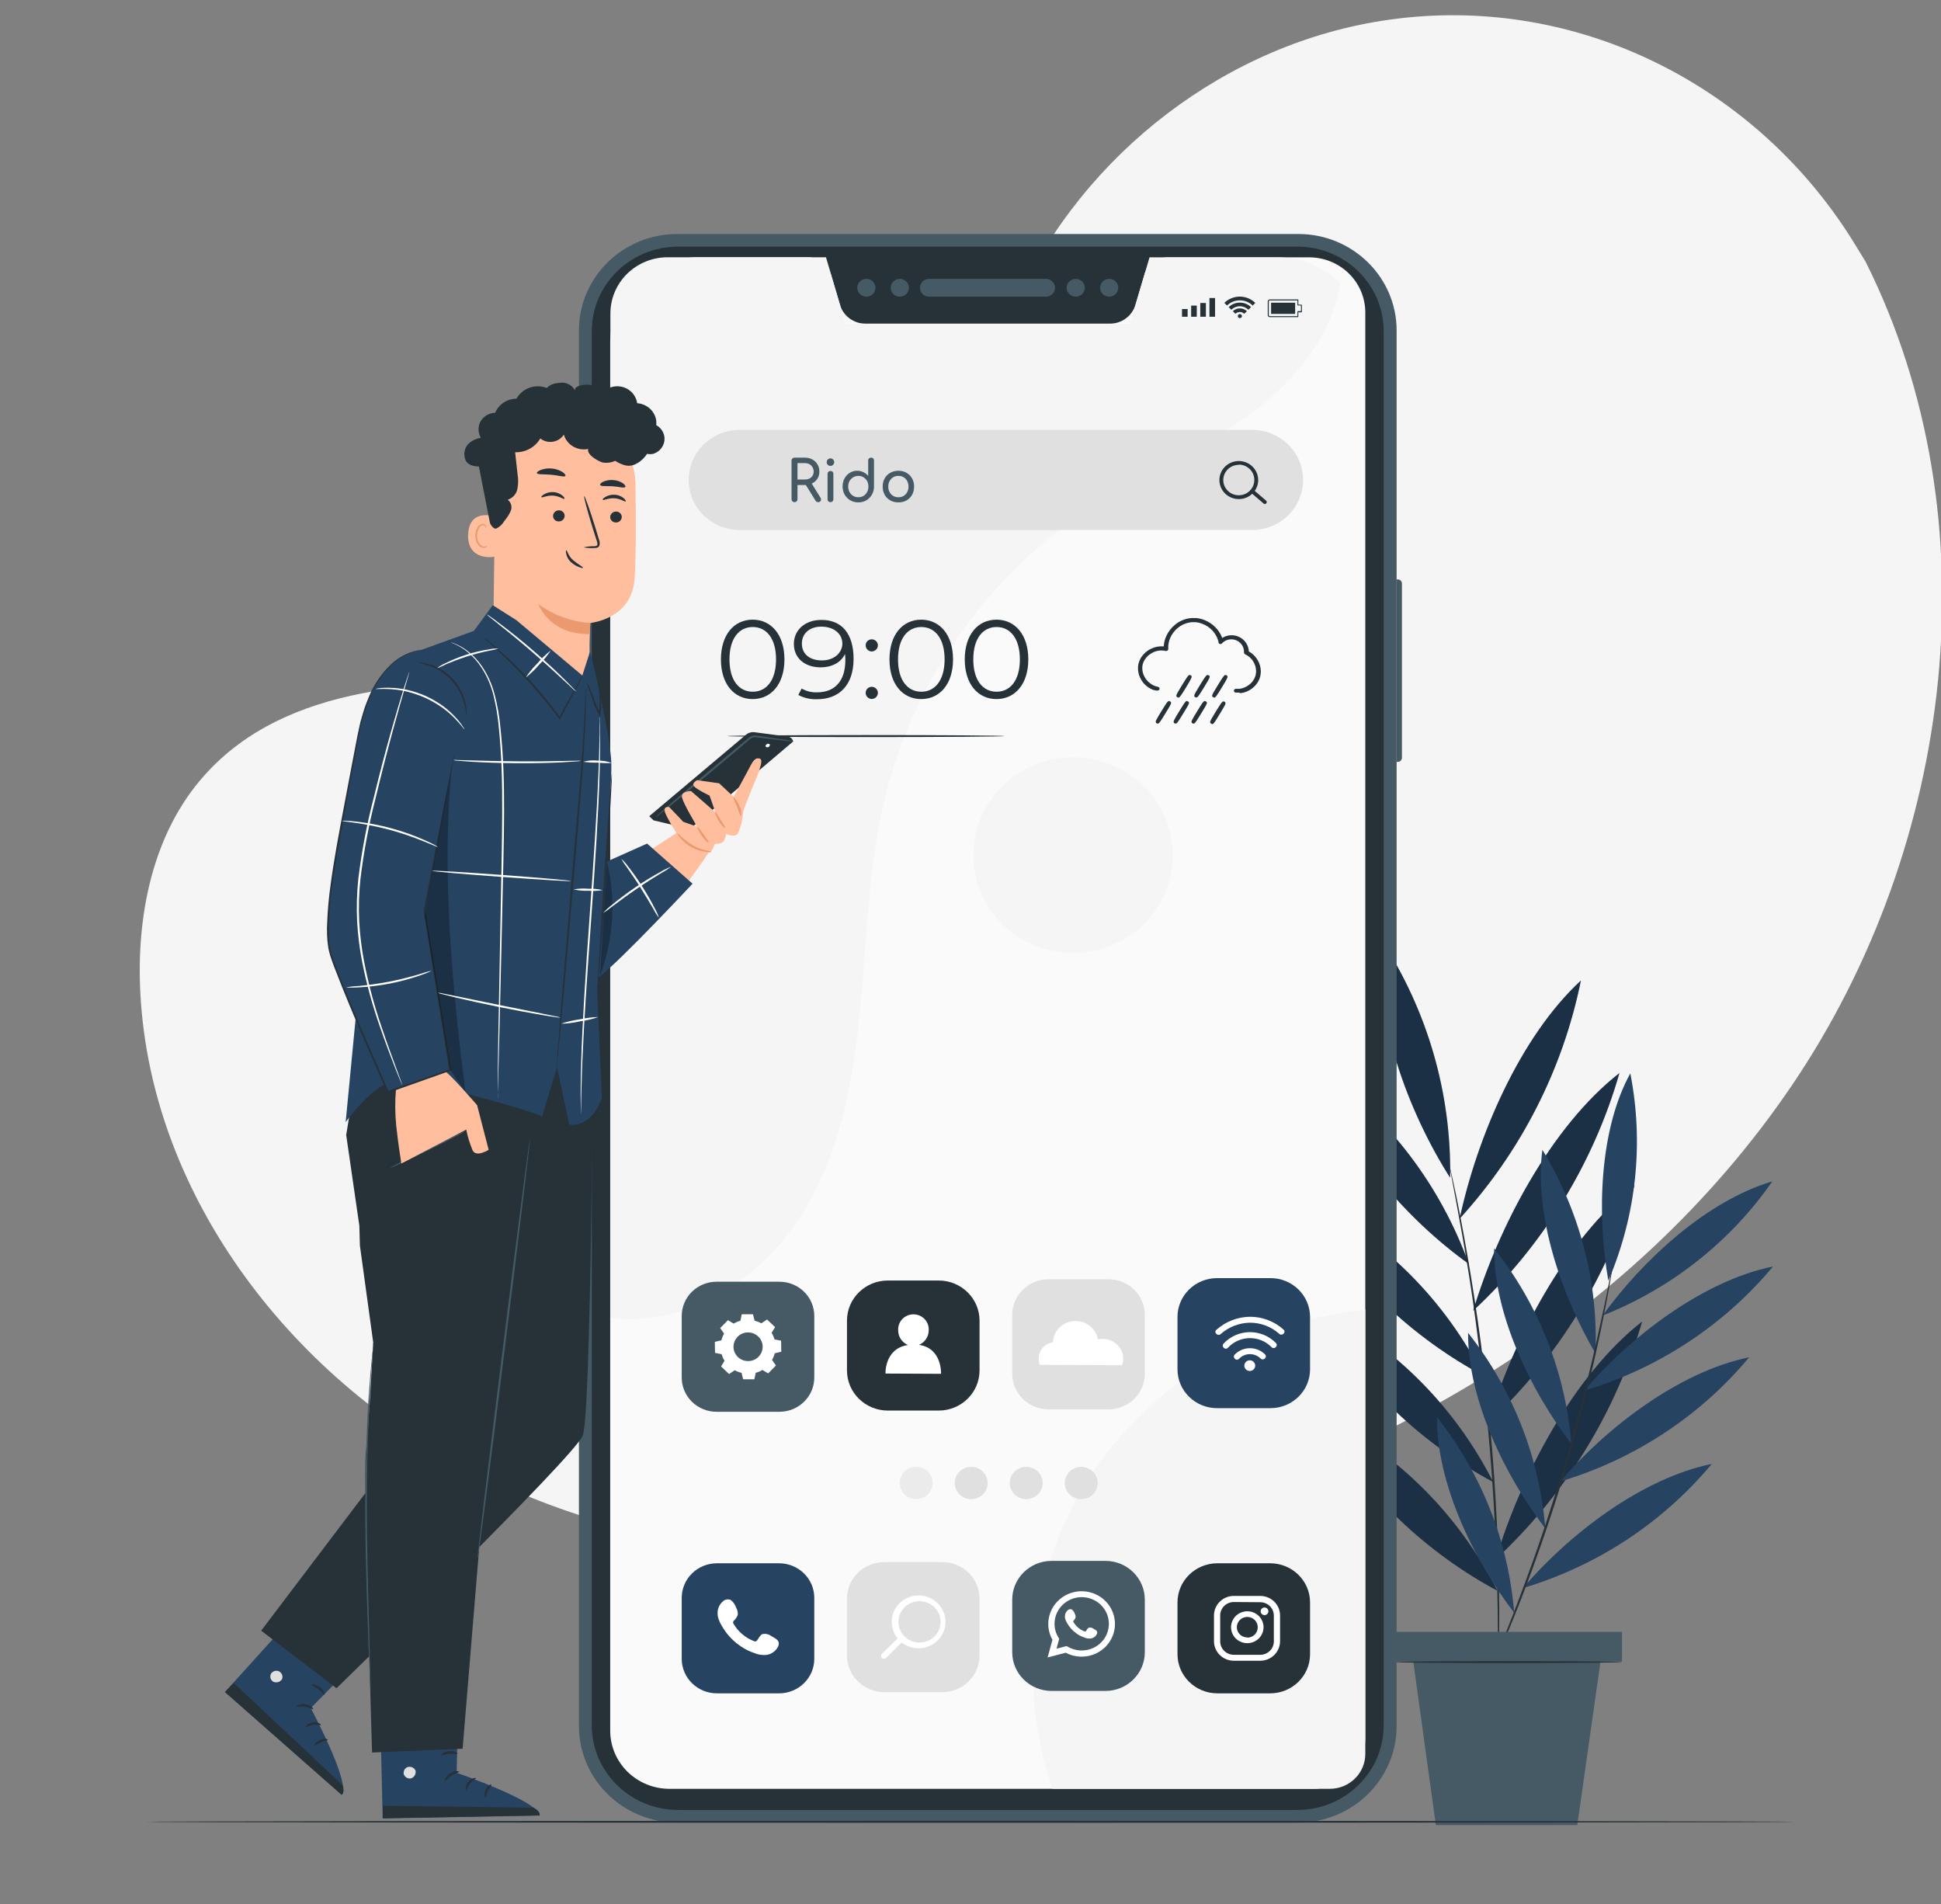 <svg viewBox="0 0 681 668" fill="none" xmlns="http://www.w3.org/2000/svg">
<rect x="0" y="0" width="681" height="668" fill="#808080" stroke="none"/>
<g clip-path="url(#clip0_25_659)">
<path d="M654.571 91.851L650.77 85.644C618.756 33.367 560.861 1.839 499.808 5.655C491.949 6.147 484.138 7.215 476.438 8.849C420.939 20.608 372.646 62.208 352.631 115.468C340.863 146.799 337.574 182.862 315.229 207.724C286.158 240.086 236.79 241.102 193.389 239.759C149.988 238.416 100.604 239.562 71.664 272.056C53.484 292.397 47.782 321.336 49.253 348.589C53.12 420.733 103.793 485.228 168.366 517.279C232.939 549.331 308.85 552.213 379.439 538.112C478.355 518.36 572.413 464.084 629.003 380.28C685.593 296.475 699.807 182.306 654.571 91.851Z" fill="#F5F5F5"/>
<path d="M525.378 558.034C502.224 545.729 476.087 523.298 465.94 497.914C491.028 510.606 512.166 531.995 525.378 558.034Z" fill="#274362"/>
<path d="M523.866 519.878C500.712 507.56 474.575 485.142 464.415 459.758C489.516 472.45 510.655 493.839 523.866 519.878Z" fill="#274362"/>
<path d="M520.407 482.563C497.253 470.259 471.102 447.827 460.955 422.443C486.043 435.149 507.195 456.538 520.407 482.563Z" fill="#274362"/>
<path d="M515.326 443.378C493.793 427.988 470.625 402.203 463.57 375.576C486.929 391.608 505.316 415.723 515.326 443.378Z" fill="#274362"/>
<path d="M508.775 413.145C494.202 390.286 481.767 357.113 484.613 329.631C500.857 354.536 509.261 383.583 508.775 413.145Z" fill="#274362"/>
<path d="M512.112 427.52C518.241 398.996 533.169 363.793 554.661 343.967C548.36 375.052 533.665 403.908 512.112 427.52Z" fill="#274362"/>
<path d="M516.865 459.811C525.637 430.62 544.105 395.242 568.186 376.418C559.036 408.237 541.307 437.047 516.865 459.811Z" fill="#274362"/>
<path d="M522.136 499.103C530.921 469.925 549.376 434.534 573.47 415.723C564.319 447.541 546.584 476.347 522.136 499.103Z" fill="#274362"/>
<path d="M524.792 546.998C533.577 517.807 552.032 482.43 576.126 463.619C566.968 495.433 549.234 524.238 524.792 546.998Z" fill="#274362"/>
<path d="M508.189 407.4C508.189 407.4 508.258 407.547 508.339 407.854C508.421 408.161 508.53 408.669 508.666 409.19L509.851 414.534C510.873 419.13 512.221 425.823 513.733 434.106C515.245 442.39 516.893 452.303 518.486 463.338C520.08 474.374 521.51 486.531 522.722 499.33C523.934 512.129 524.711 524.367 525.242 535.482C525.773 546.598 525.977 556.644 526.004 565.075C526.032 573.505 526.004 580.305 525.827 585.021C525.759 587.319 525.705 589.136 525.65 590.445C525.65 591.02 525.65 591.474 525.582 591.848C525.606 592.008 525.606 592.169 525.582 592.329C525.564 592.169 525.564 592.008 525.582 591.848C525.582 591.474 525.582 591.006 525.582 590.432V585.021C525.582 580.305 525.582 573.491 525.46 565.075C525.337 556.658 525.024 546.651 524.493 535.536C523.961 524.42 523.131 512.209 521.905 499.464C520.679 486.718 519.181 474.534 517.737 463.498C516.293 452.463 514.659 442.577 513.202 434.28C511.744 425.984 510.478 419.277 509.606 414.654C509.184 412.396 508.843 410.646 508.612 409.31L508.366 407.974C508.29 407.788 508.231 407.596 508.189 407.4Z" fill="#263238"/>
<g opacity="0.3">
<path d="M525.378 558.034C502.224 545.729 476.087 523.298 465.94 497.914C491.028 510.606 512.166 531.995 525.378 558.034Z" fill="black"/>
</g>
<g opacity="0.3">
<path d="M523.866 519.878C500.712 507.56 474.575 485.142 464.415 459.758C489.516 472.45 510.655 493.839 523.866 519.878Z" fill="black"/>
</g>
<g opacity="0.3">
<path d="M520.407 482.563C497.253 470.259 471.102 447.827 460.955 422.443C486.043 435.149 507.195 456.538 520.407 482.563Z" fill="black"/>
</g>
<g opacity="0.3">
<path d="M515.326 443.378C493.793 427.988 470.625 402.203 463.57 375.576C486.929 391.608 505.316 415.723 515.326 443.378Z" fill="black"/>
</g>
<g opacity="0.3">
<path d="M508.775 413.145C494.202 390.286 481.767 357.113 484.613 329.631C500.857 354.536 509.261 383.583 508.775 413.145Z" fill="black"/>
</g>
<g opacity="0.3">
<path d="M512.112 427.52C518.241 398.996 533.169 363.793 554.661 343.967C548.36 375.052 533.665 403.908 512.112 427.52Z" fill="black"/>
</g>
<g opacity="0.3">
<path d="M516.865 459.811C525.637 430.62 544.105 395.242 568.186 376.418C559.036 408.237 541.307 437.047 516.865 459.811Z" fill="black"/>
</g>
<g opacity="0.3">
<path d="M522.136 499.103C530.921 469.925 549.376 434.534 573.47 415.723C564.319 447.541 546.584 476.347 522.136 499.103Z" fill="black"/>
</g>
<g opacity="0.3">
<path d="M524.792 546.998C533.577 517.807 552.032 482.43 576.126 463.619C566.968 495.433 549.234 524.238 524.792 546.998Z" fill="black"/>
</g>
<path d="M531.248 565.743C517.124 547.453 504.008 520.385 504.158 497.152C519.805 516.94 529.22 540.779 531.248 565.743Z" fill="#274362"/>
<path d="M542.171 536.164C528.047 517.874 514.931 490.806 515.081 467.573C530.723 487.364 540.138 511.201 542.171 536.164Z" fill="#274362"/>
<path d="M551.31 506.491C537.186 488.201 524.07 461.134 524.207 437.901C539.853 457.69 549.272 481.528 551.31 506.491Z" fill="#274362"/>
<path d="M559.782 474.774C547.946 454.734 538.126 426.264 541.136 403.352C554.278 424.883 560.756 449.697 559.782 474.774Z" fill="#274362"/>
<path d="M564.29 449.283C560.204 426.304 561.076 396.311 571.999 376.538C576.792 401.002 574.11 426.31 564.29 449.283Z" fill="#274362"/>
<path d="M562.288 461.494C576.126 442.216 598.844 421.201 621.821 414.427C607.159 435.546 586.441 451.926 562.288 461.494Z" fill="#274362"/>
<path d="M555.778 487.84C571.836 469.056 597.414 449.31 622.053 444.287C604.853 464.93 581.784 480.09 555.778 487.84Z" fill="#274362"/>
<path d="M547.415 519.704C563.473 500.92 589.065 481.16 613.704 476.137C596.497 496.782 573.424 511.946 547.415 519.704Z" fill="#274362"/>
<path d="M534.285 557.112C550.357 538.314 575.935 518.568 600.574 513.545C583.368 534.191 560.295 549.355 534.285 557.112Z" fill="#274362"/>
<path d="M565.652 444.688C565.652 444.688 565.652 444.835 565.652 445.088C565.652 445.342 565.557 445.783 565.489 446.251C565.298 447.333 565.053 448.802 564.74 450.673C564.086 454.521 563.024 460.025 561.593 466.892C558.747 480.559 554.225 499.33 547.973 519.704C544.827 529.898 541.572 539.53 538.439 548.228C535.307 556.925 532.283 564.674 529.6 571.127C526.917 577.58 524.71 582.803 523.076 586.357L521.197 590.512L520.693 591.567C520.57 591.808 520.502 591.928 520.488 591.915C520.51 591.785 520.551 591.659 520.611 591.541C520.72 591.247 520.87 590.886 521.033 590.445C521.455 589.43 522.041 588.04 522.763 586.29C524.288 582.696 526.44 577.459 529.028 570.98C531.616 564.5 534.544 556.711 537.677 548.027C540.809 539.343 543.969 529.697 547.102 519.53C553.34 499.17 557.998 480.452 560.953 466.838C562.465 460.025 563.677 454.507 564.372 450.686C564.753 448.829 565.053 447.36 565.284 446.277C565.38 445.823 565.475 445.449 565.543 445.142C565.554 444.986 565.591 444.832 565.652 444.688Z" fill="#263238"/>
<path d="M553.394 640.225H503.763L494.501 573.131H562.915L553.394 640.225Z" fill="#455A64"/>
<path d="M569.071 572.449H488.359V582.883H569.071V572.449Z" fill="#455A64"/>
<path d="M569.057 583.057C569.057 583.244 551.201 583.404 529.164 583.404C507.127 583.404 489.271 583.244 489.271 583.057C489.271 582.87 507.141 582.71 529.164 582.71C551.188 582.71 569.057 582.857 569.057 583.057Z" fill="#263238"/>
<path d="M455.494 82.084H237.628C218.567 82.084 203.115 97.241 203.115 115.938V605.489C203.115 624.186 218.567 639.343 237.628 639.343H455.494C474.555 639.343 490.007 624.186 490.007 605.489V115.938C490.007 97.241 474.555 82.084 455.494 82.084Z" fill="#455A64"/>
<path d="M485.471 605.221L485.471 116.219C485.471 99.816 471.916 86.519 455.194 86.519L237.901 86.519C221.179 86.519 207.623 99.816 207.623 116.219L207.623 605.221C207.623 621.624 221.179 634.921 237.901 634.921H455.194C471.916 634.921 485.471 621.624 485.471 605.221Z" fill="#263238"/>
<path d="M325.954 104.074C325.109 104.074 324.298 103.745 323.7 103.159C323.103 102.573 322.767 101.777 322.767 100.948C322.767 100.119 323.103 99.324 323.7 98.738C324.298 98.151 325.109 97.822 325.954 97.822H366.977C367.823 97.822 368.633 98.151 369.231 98.738C369.829 99.324 370.164 100.119 370.164 100.948C370.164 101.777 369.829 102.573 369.231 103.159C368.633 103.745 367.823 104.074 366.977 104.074H325.954Z" fill="#455A64"/>
<path d="M303.958 104.074C303.327 104.074 302.711 103.891 302.187 103.548C301.663 103.204 301.254 102.716 301.013 102.145C300.772 101.573 300.709 100.945 300.832 100.338C300.955 99.732 301.258 99.175 301.704 98.738C302.15 98.3 302.718 98.003 303.336 97.882C303.954 97.761 304.595 97.823 305.177 98.06C305.76 98.297 306.257 98.697 306.608 99.211C306.958 99.725 307.145 100.33 307.145 100.948C307.141 101.776 306.804 102.569 306.207 103.155C305.61 103.74 304.802 104.071 303.958 104.074Z" fill="#455A64"/>
<path d="M315.698 104.074C315.068 104.074 314.451 103.891 313.927 103.548C313.403 103.204 312.995 102.716 312.754 102.145C312.512 101.573 312.449 100.945 312.572 100.338C312.695 99.732 312.999 99.175 313.444 98.738C313.89 98.3 314.458 98.003 315.076 97.882C315.694 97.761 316.335 97.823 316.918 98.06C317.5 98.297 317.998 98.697 318.348 99.211C318.698 99.725 318.885 100.33 318.885 100.948C318.885 101.777 318.549 102.573 317.952 103.159C317.354 103.745 316.543 104.074 315.698 104.074Z" fill="#455A64"/>
<path d="M389.164 104.074C388.534 104.074 387.918 103.891 387.394 103.548C386.87 103.204 386.461 102.716 386.22 102.145C385.979 101.573 385.916 100.945 386.038 100.338C386.161 99.732 386.465 99.175 386.911 98.738C387.356 98.3 387.924 98.003 388.543 97.882C389.161 97.761 389.802 97.823 390.384 98.06C390.966 98.297 391.464 98.697 391.814 99.211C392.164 99.725 392.351 100.33 392.351 100.948C392.348 101.776 392.011 102.569 391.414 103.155C390.817 103.74 390.008 104.071 389.164 104.074Z" fill="#455A64"/>
<path d="M377.424 104.074C376.793 104.074 376.177 103.891 375.653 103.548C375.129 103.204 374.721 102.716 374.479 102.145C374.238 101.573 374.175 100.945 374.298 100.338C374.421 99.732 374.725 99.175 375.17 98.738C375.616 98.3 376.184 98.003 376.802 97.882C377.42 97.761 378.061 97.823 378.644 98.06C379.226 98.297 379.724 98.697 380.074 99.211C380.424 99.725 380.611 100.33 380.611 100.948C380.607 101.776 380.27 102.569 379.673 103.155C379.077 103.74 378.268 104.071 377.424 104.074Z" fill="#455A64"/>
<path d="M459.307 90.273H409.635C407.817 90.27 406.048 90.846 404.592 91.913C403.135 92.98 402.071 94.481 401.558 96.192L398.399 106.88C397.83 108.805 396.639 110.497 395.006 111.702C393.372 112.906 391.385 113.558 389.341 113.56H303.726C301.683 113.558 299.695 112.906 298.062 111.702C296.428 110.497 295.238 108.805 294.669 106.88L291.509 96.192C290.999 94.474 289.935 92.965 288.476 91.89C287.017 90.816 285.243 90.234 283.419 90.234H244.847C240.808 90.234 236.809 91.014 233.078 92.53C229.347 94.046 225.956 96.268 223.1 99.069C220.245 101.87 217.979 105.196 216.434 108.856C214.888 112.516 214.093 116.439 214.093 120.4V607.132C214.093 612.539 216.283 617.724 220.18 621.548C224.078 625.371 229.365 627.519 234.877 627.519H460.765C465.605 627.519 470.247 625.633 473.67 622.276C477.093 618.918 479.015 614.365 479.015 609.617V109.552C479.001 104.434 476.918 99.531 473.224 95.917C469.529 92.303 464.525 90.273 459.307 90.273Z" fill="#FAFAFA"/>
<path d="M470.149 99.265C467.292 96.415 463.885 94.153 460.127 92.609C456.369 91.065 452.336 90.271 448.261 90.273H403.315L396.424 113.56H296.698L289.793 90.247H234.264C228.932 90.247 223.819 92.324 220.049 96.022C216.279 99.721 214.161 104.736 214.161 109.966V462.376L214.951 462.47C240.829 465.222 265.89 449.297 280.068 427.948C294.246 406.598 299.177 380.68 301.683 355.376C304.189 330.072 304.489 304.301 310.563 279.518C321.061 237.514 347.325 200.94 384.111 177.1C402.13 165.557 422.247 157.314 439.477 144.595C454.608 133.346 467.615 117.328 470.149 99.265Z" fill="#F5F5F5"/>
<path d="M479.015 615.295V459.37C458.581 461.582 438.954 468.438 421.694 479.394C404.435 490.35 390.018 505.104 379.589 522.483C361.107 553.892 357.443 593.211 369.252 627.519H466.58C469.881 627.512 473.044 626.221 475.375 623.929C477.706 621.638 479.015 618.532 479.015 615.295Z" fill="#F5F5F5"/>
<path d="M490.415 267.253H489.993V203.259H490.415C490.802 203.259 491.173 203.41 491.446 203.678C491.719 203.946 491.873 204.309 491.873 204.689V265.824C491.873 266.203 491.719 266.567 491.446 266.835C491.173 267.103 490.802 267.253 490.415 267.253Z" fill="#455A64"/>
<path d="M202.611 242.671H203.115V283.232H202.611C202.225 283.232 201.854 283.081 201.581 282.813C201.307 282.545 201.154 282.182 201.154 281.803V244.101C201.154 243.721 201.307 243.358 201.581 243.09C201.854 242.822 202.225 242.671 202.611 242.671Z" fill="#455A64"/>
<path d="M202.611 189.712H203.115V230.26H202.611C202.225 230.26 201.854 230.109 201.581 229.841C201.307 229.573 201.154 229.209 201.154 228.83V191.128C201.157 190.751 201.313 190.391 201.585 190.126C201.858 189.861 202.227 189.712 202.611 189.712Z" fill="#455A64"/>
<path d="M202.72 149.939H203.115V168.79H202.72C202.377 168.79 202.048 168.657 201.805 168.419C201.563 168.181 201.426 167.858 201.426 167.521V151.195C201.43 150.861 201.568 150.541 201.81 150.306C202.052 150.071 202.379 149.939 202.72 149.939Z" fill="#455A64"/>
<path d="M416.677 108.403H414.702V111.115H416.677V108.403Z" fill="#263238"/>
<path d="M419.891 107.201H417.916V111.115H419.891V107.201Z" fill="#263238"/>
<path d="M423.092 106.292H421.117V111.115H423.092V106.292Z" fill="#263238"/>
<path d="M426.306 104.542H424.331V111.115H426.306V104.542Z" fill="#263238"/>
<path d="M455.385 111.249H445.497C445.309 111.249 445.129 111.176 444.996 111.045C444.863 110.915 444.788 110.738 444.788 110.554V105.731C444.788 105.549 444.861 105.374 444.991 105.245C445.121 105.115 445.298 105.04 445.483 105.036H455.385C455.429 105.024 455.476 105.024 455.521 105.036C455.535 105.08 455.535 105.126 455.521 105.17V106.88H456.583C456.608 106.878 456.632 106.881 456.655 106.889C456.678 106.897 456.699 106.91 456.717 106.926C456.735 106.942 456.75 106.962 456.759 106.984C456.769 107.006 456.774 107.03 456.774 107.054V109.378C456.774 109.402 456.769 109.426 456.759 109.448C456.75 109.47 456.735 109.49 456.717 109.506C456.699 109.522 456.678 109.535 456.655 109.543C456.632 109.551 456.608 109.554 456.583 109.552H455.521V111.142C455.51 111.17 455.491 111.194 455.467 111.213C455.443 111.232 455.415 111.244 455.385 111.249ZM455.208 105.397H445.483C445.439 105.397 445.395 105.406 445.355 105.423C445.314 105.44 445.277 105.464 445.247 105.496C445.216 105.527 445.193 105.564 445.177 105.604C445.161 105.645 445.154 105.688 445.156 105.731V110.554C445.156 110.644 445.192 110.73 445.255 110.795C445.318 110.86 445.405 110.898 445.497 110.901H455.208V109.312C455.208 109.266 455.226 109.221 455.26 109.189C455.293 109.156 455.338 109.138 455.385 109.138H456.447V107.161H455.385C455.338 107.161 455.293 107.142 455.26 107.11C455.226 107.077 455.208 107.033 455.208 106.987V105.397Z" fill="#263238"/>
<path d="M445.96 110.113V106.185H454.404V107.962V108.336V110.113H445.96Z" fill="#263238"/>
<path d="M435.731 110.888C435.731 110.7 435.655 110.52 435.52 110.387C435.384 110.255 435.201 110.18 435.009 110.18C434.914 110.178 434.819 110.195 434.731 110.23C434.642 110.265 434.562 110.317 434.495 110.383C434.427 110.449 434.374 110.528 434.339 110.615C434.303 110.702 434.285 110.795 434.287 110.888C434.287 111.076 434.363 111.256 434.499 111.389C434.634 111.521 434.818 111.596 435.009 111.596C435.201 111.596 435.384 111.521 435.52 111.389C435.655 111.256 435.731 111.076 435.731 110.888Z" fill="#263238"/>
<path d="M432.544 109.178L433.457 110.073C433.867 109.672 434.423 109.448 435.002 109.448C435.582 109.448 436.137 109.672 436.548 110.073L437.474 109.178C437.151 108.86 436.767 108.607 436.344 108.435C435.921 108.263 435.467 108.175 435.009 108.176C434.551 108.172 434.096 108.259 433.673 108.431C433.249 108.603 432.865 108.857 432.544 109.178Z" fill="#263238"/>
<path d="M435.009 106.159C434.28 106.153 433.557 106.29 432.884 106.563C432.21 106.836 431.599 107.239 431.087 107.748L432.013 108.657C432.403 108.266 432.87 107.956 433.384 107.745C433.899 107.534 434.451 107.426 435.009 107.428C435.567 107.429 436.118 107.539 436.632 107.749C437.146 107.96 437.613 108.269 438.006 108.657L438.918 107.748C438.408 107.241 437.799 106.839 437.127 106.566C436.456 106.293 435.736 106.154 435.009 106.159Z" fill="#263238"/>
<path d="M429.588 106.279L430.501 107.187C431.092 106.607 431.793 106.146 432.566 105.832C433.338 105.518 434.166 105.356 435.002 105.356C435.839 105.356 436.667 105.518 437.439 105.832C438.211 106.146 438.913 106.607 439.504 107.187L440.43 106.279C439.717 105.573 438.868 105.012 437.933 104.63C436.998 104.247 435.995 104.05 434.982 104.05C433.969 104.05 432.966 104.247 432.031 104.63C431.096 105.012 430.247 105.573 429.534 106.279H429.588Z" fill="#263238"/>
<path d="M408.897 312.912C416.177 295.353 407.567 275.33 389.666 268.189C371.765 261.049 351.353 269.494 344.073 287.053C336.793 304.612 345.403 324.636 363.304 331.776C381.205 338.917 401.618 330.471 408.897 312.912Z" fill="#F5F5F5"/>
<path d="M252.937 231.315C252.937 222.591 257.595 217.381 264.065 217.381C270.534 217.381 275.219 222.591 275.219 231.315C275.219 240.039 270.52 245.236 264.065 245.236C257.609 245.236 252.937 240.039 252.937 231.315ZM272.277 231.315C272.277 223.994 268.927 219.959 264.105 219.959C259.284 219.959 255.933 223.967 255.933 231.315C255.933 238.663 259.284 242.658 264.105 242.658C268.927 242.658 272.277 238.623 272.277 231.315Z" fill="#263238"/>
<path d="M299.477 231.128C299.477 240.48 294.287 245.29 286.715 245.29C284.412 245.389 282.126 244.876 280.095 243.807L281.253 241.535C282.897 242.492 284.791 242.957 286.701 242.871C292.721 242.871 296.589 239.077 296.589 231.636C296.589 231.008 296.589 230.233 296.467 229.405C295.105 232.424 291.809 234.107 287.94 234.107C282.397 234.107 278.529 230.901 278.529 225.891C278.529 220.881 282.615 217.474 288.063 217.474C295.445 217.381 299.477 222.431 299.477 231.128ZM295.527 225.691C295.527 222.685 292.98 219.825 288.145 219.825C284.127 219.825 281.335 222.137 281.335 225.771C281.335 229.405 284.059 231.676 288.349 231.676C292.639 231.676 295.554 229.044 295.554 225.637L295.527 225.691Z" fill="#263238"/>
<path d="M303.726 226.385C303.721 226.109 303.772 225.834 303.876 225.577C303.981 225.321 304.136 225.087 304.334 224.89C304.533 224.693 304.769 224.538 305.029 224.432C305.29 224.326 305.569 224.273 305.851 224.274C306.421 224.274 306.969 224.497 307.372 224.893C307.776 225.288 308.003 225.825 308.003 226.385C308.003 226.949 307.777 227.49 307.375 227.892C306.973 228.294 306.425 228.526 305.851 228.536C305.279 228.526 304.734 228.294 304.336 227.891C303.938 227.487 303.719 226.946 303.726 226.385ZM303.726 243.045C303.721 242.769 303.772 242.494 303.876 242.237C303.981 241.98 304.136 241.747 304.334 241.55C304.533 241.353 304.769 241.198 305.029 241.092C305.29 240.986 305.569 240.932 305.851 240.934C306.421 240.934 306.969 241.157 307.372 241.553C307.776 241.948 308.003 242.485 308.003 243.045C308.006 243.61 307.782 244.153 307.379 244.556C306.976 244.959 306.426 245.189 305.851 245.196C305.567 245.193 305.287 245.134 305.026 245.024C304.765 244.914 304.53 244.754 304.332 244.554C304.135 244.354 303.979 244.118 303.875 243.859C303.771 243.6 303.721 243.323 303.726 243.045Z" fill="#263238"/>
<path d="M312.075 231.315C312.075 222.591 316.747 217.381 323.203 217.381C329.658 217.381 334.371 222.591 334.371 231.315C334.371 240.039 329.672 245.236 323.203 245.236C316.733 245.236 312.075 240.039 312.075 231.315ZM331.415 231.315C331.415 223.994 328.065 219.959 323.243 219.959C318.422 219.959 315.071 223.967 315.071 231.315C315.071 238.663 318.422 242.658 323.243 242.658C328.065 242.658 331.415 238.623 331.415 231.315Z" fill="#263238"/>
<path d="M338.484 231.315C338.484 222.591 343.142 217.381 349.612 217.381C356.081 217.381 360.78 222.591 360.78 231.315C360.78 240.039 356.068 245.236 349.612 245.236C343.156 245.236 338.484 240.039 338.484 231.315ZM357.825 231.315C357.825 223.994 354.474 219.959 349.653 219.959C344.831 219.959 341.481 223.967 341.481 231.315C341.481 238.663 344.831 242.658 349.653 242.658C354.474 242.658 357.825 238.623 357.825 231.315Z" fill="#263238"/>
<path d="M439.3 185.931H259.516C257.162 185.931 254.833 185.476 252.659 184.591C250.486 183.706 248.512 182.409 246.851 180.774C245.19 179.14 243.874 177.2 242.978 175.065C242.083 172.931 241.625 170.644 241.632 168.336C241.632 163.684 243.517 159.222 246.87 155.932C250.224 152.642 254.773 150.794 259.516 150.794H439.3C444.042 150.794 448.591 152.642 451.945 155.932C455.298 159.222 457.183 163.684 457.183 168.336C457.19 170.644 456.732 172.931 455.837 175.065C454.941 177.2 453.625 179.14 451.964 180.774C450.303 182.409 448.329 183.706 446.156 184.591C443.982 185.476 441.653 185.931 439.3 185.931Z" fill="#E0E0E0"/>
<path d="M434.628 175.083C433.281 175.083 431.964 174.691 430.844 173.957C429.725 173.223 428.852 172.18 428.336 170.959C427.821 169.739 427.686 168.395 427.949 167.1C428.211 165.804 428.86 164.614 429.812 163.679C430.765 162.745 431.978 162.109 433.299 161.851C434.62 161.593 435.99 161.726 437.234 162.231C438.478 162.737 439.542 163.593 440.29 164.692C441.038 165.79 441.438 167.082 441.438 168.403C441.438 170.174 440.72 171.874 439.443 173.126C438.166 174.379 436.434 175.083 434.628 175.083ZM434.628 163.059C433.55 163.059 432.497 163.372 431.601 163.959C430.705 164.547 430.007 165.381 429.595 166.358C429.182 167.334 429.074 168.409 429.285 169.445C429.495 170.482 430.014 171.434 430.776 172.182C431.537 172.929 432.508 173.438 433.565 173.644C434.622 173.85 435.717 173.745 436.713 173.34C437.708 172.936 438.559 172.251 439.158 171.372C439.756 170.493 440.076 169.46 440.076 168.403C440.085 167.695 439.951 166.993 439.681 166.337C439.411 165.681 439.011 165.084 438.504 164.581C437.998 164.077 437.394 163.678 436.729 163.405C436.063 163.132 435.349 162.992 434.628 162.992V163.059Z" fill="#263238"/>
<path d="M443.794 176.82C443.711 176.821 443.629 176.807 443.552 176.777C443.474 176.747 443.404 176.703 443.345 176.646L438.85 172.798C438.724 172.679 438.649 172.516 438.641 172.345C438.634 172.173 438.695 172.004 438.811 171.875C438.926 171.746 439.089 171.666 439.264 171.651C439.438 171.636 439.612 171.688 439.749 171.796L444.244 175.644C444.307 175.706 444.358 175.78 444.393 175.861C444.427 175.943 444.445 176.03 444.445 176.118C444.445 176.206 444.427 176.294 444.393 176.375C444.358 176.457 444.307 176.53 444.244 176.592C444.129 176.722 443.968 176.803 443.794 176.82Z" fill="#263238"/>
<path d="M433.593 242.244C434.073 242.276 434.556 242.276 435.036 242.244C436.391 242.059 437.667 241.514 438.727 240.667C439.488 240.076 440.118 239.34 440.58 238.503C440.842 238.035 441.044 237.537 441.179 237.02C441.323 236.461 441.392 235.886 441.383 235.31C441.372 234.691 441.28 234.076 441.111 233.479C440.917 232.856 440.652 232.255 440.321 231.689C439.592 230.471 438.505 229.498 437.202 228.897H437.134V228.83C437.156 227.858 436.899 226.9 436.394 226.064C435.888 225.228 435.154 224.548 434.274 224.101C433.304 223.646 432.215 223.496 431.154 223.671C430.094 223.845 429.115 224.336 428.349 225.076L428.172 225.236V225.009C427.8 223.47 427.051 222.042 425.99 220.85C424.93 219.659 423.589 218.738 422.084 218.169C421.294 217.858 420.465 217.656 419.619 217.568C419.41 217.548 419.2 217.548 418.992 217.568H418.366C416.31 217.649 414.344 218.417 412.795 219.745C411.634 220.743 410.706 221.973 410.071 223.352C409.475 224.661 409.2 226.089 409.267 227.521V227.681H409.118C407.501 227.32 405.807 227.518 404.323 228.242C403.637 228.574 403 228.997 402.43 229.498C401.902 229.983 401.444 230.536 401.068 231.141C400.733 231.719 400.481 232.339 400.319 232.985C400.18 233.594 400.134 234.22 400.183 234.842C400.265 235.945 400.605 237.015 401.177 237.968C401.971 239.242 403.132 240.256 404.514 240.881C405.029 241.095 405.563 241.264 406.108 241.388H405.999H405.685C405.509 241.361 405.335 241.316 405.168 241.255C404.931 241.19 404.699 241.11 404.473 241.014C402.997 240.366 401.767 239.276 400.959 237.902C400.369 236.933 400.01 235.846 399.91 234.722C399.787 233.391 400.102 232.056 400.809 230.914C401.177 230.287 401.636 229.715 402.171 229.218C402.757 228.689 403.412 228.24 404.119 227.882C405.647 227.128 407.396 226.92 409.063 227.294L408.913 227.414C408.844 225.946 409.124 224.482 409.73 223.139C410.391 221.715 411.358 220.448 412.563 219.425C413.841 218.355 415.381 217.632 417.031 217.327C417.449 217.251 417.872 217.202 418.297 217.18H418.951C419.164 217.167 419.378 217.167 419.591 217.18C420.461 217.275 421.313 217.487 422.125 217.808C423.672 218.391 425.051 219.335 426.14 220.56C427.23 221.785 427.998 223.253 428.376 224.835L428.158 224.769C428.927 224.008 429.913 223.494 430.986 223.296C432.059 223.098 433.168 223.225 434.165 223.66C435.163 224.095 436.002 224.818 436.571 225.731C437.14 226.645 437.413 227.707 437.352 228.777L437.284 228.67C438.627 229.287 439.745 230.294 440.484 231.556C440.823 232.138 441.093 232.757 441.288 233.399C441.457 234.009 441.548 234.638 441.56 235.27C441.558 235.864 441.485 236.456 441.343 237.033C441.193 237.565 440.978 238.076 440.702 238.556C440.123 239.57 439.308 240.436 438.323 241.084C437.339 241.731 436.213 242.143 435.036 242.284C434.674 242.313 434.309 242.313 433.947 242.284L433.593 242.244Z" fill="#263238"/>
<path d="M434.287 242.965H433.892H433.497C433.371 242.945 433.253 242.891 433.156 242.808C433.06 242.725 432.989 242.618 432.953 242.497C432.913 242.38 432.907 242.254 432.936 242.134C432.965 242.014 433.027 241.904 433.116 241.816C433.202 241.74 433.304 241.684 433.415 241.652C433.525 241.619 433.642 241.611 433.756 241.629C434.155 241.655 434.556 241.655 434.955 241.629C436.18 241.455 437.334 240.956 438.292 240.186C438.983 239.654 439.557 238.991 439.98 238.236C440.215 237.813 440.398 237.364 440.525 236.9C440.65 236.401 440.71 235.89 440.702 235.377C440.686 234.821 440.604 234.27 440.457 233.733C440.279 233.161 440.037 232.61 439.735 232.09C439.076 230.994 438.1 230.115 436.93 229.565C436.795 229.508 436.679 229.415 436.594 229.297C436.51 229.179 436.461 229.041 436.453 228.897C436.506 228.01 436.282 227.129 435.812 226.371C435.341 225.612 434.646 225.012 433.819 224.651C432.992 224.289 432.073 224.184 431.183 224.348C430.293 224.512 429.476 224.939 428.839 225.57L428.676 225.744C428.587 225.827 428.477 225.886 428.357 225.914C428.238 225.943 428.113 225.939 427.995 225.904C427.877 225.873 427.77 225.81 427.686 225.723C427.602 225.635 427.544 225.527 427.518 225.41V225.169C427.169 223.74 426.471 222.416 425.484 221.31C424.497 220.204 423.251 219.351 421.852 218.823C421.124 218.536 420.358 218.347 419.578 218.262C419.387 218.252 419.196 218.252 419.006 218.262H418.093C417.827 218.278 417.563 218.314 417.303 218.369C415.792 218.639 414.382 219.298 413.217 220.28C412.115 221.203 411.231 222.353 410.629 223.646C410.077 224.859 409.82 226.181 409.88 227.507V227.654C409.885 227.76 409.865 227.865 409.823 227.962C409.78 228.059 409.716 228.146 409.635 228.216C409.553 228.283 409.456 228.331 409.352 228.354C409.248 228.377 409.139 228.376 409.036 228.349H408.886C407.426 228.018 405.894 228.198 404.555 228.857C403.924 229.161 403.337 229.548 402.812 230.006C402.334 230.45 401.917 230.953 401.572 231.502C401.27 232.022 401.041 232.579 400.891 233.159C400.771 233.694 400.734 234.243 400.782 234.789C400.853 235.793 401.161 236.767 401.681 237.634C402.397 238.875 403.486 239.869 404.8 240.48C405.235 240.675 405.692 240.818 406.162 240.908C406.278 240.919 406.39 240.956 406.489 241.016C406.588 241.076 406.672 241.158 406.734 241.255C406.829 241.412 406.858 241.598 406.816 241.776C406.747 241.943 406.62 242.08 406.459 242.166C406.297 242.251 406.11 242.279 405.93 242.244H405.604C405.39 242.209 405.18 242.155 404.977 242.083H404.814C404.606 242.029 404.405 241.953 404.214 241.856C402.616 241.157 401.286 239.978 400.414 238.489C399.773 237.436 399.386 236.252 399.284 235.029C399.22 234.332 399.261 233.63 399.407 232.945C399.585 232.206 399.869 231.495 400.251 230.834C401.104 229.421 402.365 228.286 403.874 227.574C405.242 226.901 406.776 226.619 408.3 226.759C408.361 225.513 408.662 224.289 409.186 223.152C409.874 221.633 410.903 220.286 412.196 219.211C413.559 218.056 415.207 217.273 416.976 216.94C417.314 216.877 417.655 216.837 417.998 216.819H418.311H419.019C419.269 216.799 419.519 216.799 419.768 216.819C420.702 216.916 421.619 217.137 422.492 217.474C423.942 218.031 425.255 218.882 426.347 219.971C427.438 221.059 428.283 222.362 428.826 223.793C429.721 223.225 430.753 222.898 431.818 222.847C432.883 222.796 433.943 223.022 434.89 223.502C435.837 223.982 436.638 224.7 437.211 225.581C437.785 226.463 438.111 227.478 438.155 228.523C439.415 229.221 440.463 230.236 441.193 231.462C441.93 232.676 442.333 234.057 442.364 235.47C442.361 236.123 442.279 236.773 442.119 237.407C441.958 238.004 441.72 238.579 441.411 239.117C440.886 240.035 440.177 240.84 439.327 241.482C438.152 242.407 436.736 242.99 435.241 243.165C434.819 242.938 434.478 242.965 434.287 242.965Z" fill="#263238"/>
<path d="M417.439 237.461C416.888 238.616 416.256 239.732 415.546 240.801C414.91 241.911 414.205 242.981 413.435 244.007C413.978 242.85 414.606 241.734 415.315 240.667C415.949 239.553 416.659 238.482 417.439 237.461Z" fill="#263238"/>
<path d="M413.476 244.728C413.334 244.711 413.199 244.661 413.081 244.582C412.427 244.194 412.441 244.074 414.729 240.32C416.813 236.926 416.976 236.886 417.262 236.806C417.35 236.785 417.44 236.782 417.529 236.795C417.618 236.809 417.703 236.84 417.78 236.886C417.931 236.983 418.042 237.13 418.093 237.3C418.093 237.594 418.202 237.741 416.118 241.148C414.361 244.02 413.898 244.728 413.476 244.728Z" fill="#263238"/>
<path d="M423.718 237.461C423.174 238.619 422.541 239.736 421.825 240.801C421.188 241.911 420.483 242.981 419.714 244.007C420.257 242.85 420.885 241.734 421.594 240.667C422.228 239.553 422.938 238.482 423.718 237.461Z" fill="#263238"/>
<path d="M419.714 244.675C419.588 244.672 419.466 244.635 419.36 244.568C418.706 244.194 418.72 244.074 421.008 240.32C423.092 236.926 423.255 236.886 423.555 236.806C423.642 236.785 423.733 236.782 423.822 236.795C423.911 236.809 423.996 236.84 424.072 236.886C424.712 237.274 424.713 237.394 422.411 241.148C420.327 244.541 420.163 244.581 419.877 244.648L419.714 244.675Z" fill="#263238"/>
<path d="M429.997 237.461C429.452 238.619 428.82 239.736 428.104 240.801C427.467 241.911 426.762 242.981 425.993 244.007C426.536 242.85 427.164 241.734 427.872 240.667C428.506 239.553 429.216 238.482 429.997 237.461Z" fill="#263238"/>
<path d="M426.034 244.729C425.892 244.711 425.757 244.661 425.639 244.582C424.985 244.194 424.998 244.074 427.3 240.32C429.371 236.926 429.534 236.886 429.834 236.806C430.01 236.767 430.195 236.796 430.351 236.886C430.506 236.98 430.618 237.128 430.664 237.3C430.733 237.594 430.773 237.741 428.689 241.148C426.933 244.02 426.456 244.729 426.034 244.729Z" fill="#263238"/>
<path d="M410.166 246.639C409.618 247.796 408.985 248.912 408.273 249.979C407.643 251.088 406.937 252.155 406.162 253.172C406.712 252.016 407.344 250.9 408.055 249.832C408.679 248.719 409.384 247.651 410.166 246.639Z" fill="#263238"/>
<path d="M406.162 253.84C406.037 253.843 405.914 253.81 405.808 253.746C405.653 253.653 405.541 253.505 405.495 253.332C405.427 253.052 405.386 252.891 407.47 249.498C409.758 245.757 409.867 245.677 410.52 246.064C411.161 246.452 411.161 246.572 408.859 250.313C406.775 253.72 406.625 253.76 406.325 253.827L406.162 253.84Z" fill="#263238"/>
<path d="M416.445 246.639C415.263 248.903 413.925 251.086 412.441 253.172C412.991 252.021 413.624 250.909 414.334 249.845C414.963 248.731 415.668 247.66 416.445 246.639Z" fill="#263238"/>
<path d="M412.441 253.84C412.316 253.843 412.193 253.81 412.087 253.747C411.932 253.653 411.82 253.505 411.773 253.332C411.705 253.052 411.665 252.891 413.748 249.498C416.037 245.744 416.145 245.677 416.799 246.065C417.426 246.452 417.426 246.572 415.124 250.313C413.054 253.72 412.89 253.76 412.591 253.827L412.441 253.84Z" fill="#263238"/>
<path d="M422.724 246.639C421.555 248.91 420.217 251.094 418.72 253.172C419.27 252.021 419.902 250.909 420.613 249.845C421.242 248.731 421.947 247.66 422.724 246.639Z" fill="#263238"/>
<path d="M418.72 253.84C418.595 253.843 418.472 253.81 418.366 253.746C418.211 253.653 418.099 253.505 418.052 253.332C417.984 253.052 417.943 252.891 420.027 249.498C422.315 245.757 422.424 245.677 423.078 246.064C423.732 246.452 423.718 246.572 421.416 250.313C419.333 253.72 419.183 253.76 418.883 253.827L418.72 253.84Z" fill="#263238"/>
<path d="M429.289 246.773C428.731 247.924 428.099 249.04 427.396 250.113C426.767 251.23 426.057 252.302 425.271 253.319C425.829 252.167 426.461 251.052 427.164 249.979C427.792 248.861 428.503 247.79 429.289 246.773Z" fill="#263238"/>
<path d="M425.325 254.04C425.184 254.005 425.053 253.936 424.944 253.84C424.29 253.453 424.29 253.332 426.592 249.578C428.676 246.185 428.839 246.145 429.125 246.078C429.3 246.039 429.484 246.062 429.643 246.145C429.792 246.244 429.902 246.39 429.956 246.559C430.024 246.853 430.065 247.013 427.981 250.406C426.211 253.346 425.748 254.04 425.325 254.04Z" fill="#263238"/>
<path d="M321.446 525.903C324.635 525.903 327.221 523.367 327.221 520.238C327.221 517.11 324.635 514.574 321.446 514.574C318.256 514.574 315.671 517.11 315.671 520.238C315.671 523.367 318.256 525.903 321.446 525.903Z" fill="#EBEBEB"/>
<path d="M340.745 525.903C343.935 525.903 346.52 523.367 346.52 520.238C346.52 517.11 343.935 514.574 340.745 514.574C337.556 514.574 334.97 517.11 334.97 520.238C334.97 523.367 337.556 525.903 340.745 525.903Z" fill="#E0E0E0"/>
<path d="M360.045 525.903C363.234 525.903 365.82 523.367 365.82 520.238C365.82 517.11 363.234 514.574 360.045 514.574C356.855 514.574 354.27 517.11 354.27 520.238C354.27 523.367 356.855 525.903 360.045 525.903Z" fill="#E0E0E0"/>
<path d="M379.344 525.903C382.534 525.903 385.119 523.367 385.119 520.238C385.119 517.11 382.534 514.574 379.344 514.574C376.155 514.574 373.569 517.11 373.569 520.238C373.569 523.367 376.155 525.903 379.344 525.903Z" fill="#E0E0E0"/>
<path d="M273.34 548.401H251.534C244.712 548.401 239.181 553.826 239.181 560.519V581.908C239.181 588.6 244.712 594.026 251.534 594.026H273.34C280.162 594.026 285.693 588.6 285.693 581.908V560.519C285.693 553.826 280.162 548.401 273.34 548.401Z" fill="#274362"/>
<path d="M330.585 547.974H310.25C303.021 547.974 297.161 553.722 297.161 560.813V580.759C297.161 587.85 303.021 593.598 310.25 593.598H330.585C337.813 593.598 343.674 587.85 343.674 580.759V560.813C343.674 553.722 337.813 547.974 330.585 547.974Z" fill="#E0E0E0"/>
<path d="M387.816 547.56H368.979C361.337 547.56 355.142 553.637 355.142 561.133V579.61C355.142 587.107 361.337 593.184 368.979 593.184H387.816C395.458 593.184 401.654 587.107 401.654 579.61V561.133C401.654 553.637 395.458 547.56 387.816 547.56Z" fill="#455A64"/>
<path d="M445.633 548.401H427.123C419.391 548.401 413.122 554.55 413.122 562.135V580.292C413.122 587.877 419.391 594.026 427.123 594.026H445.633C453.366 594.026 459.634 587.877 459.634 580.292V562.135C459.634 554.55 453.366 548.401 445.633 548.401Z" fill="#263238"/>
<path d="M273.449 449.631H251.425C244.663 449.631 239.181 455.008 239.181 461.642V483.245C239.181 489.878 244.663 495.255 251.425 495.255H273.449C280.211 495.255 285.693 489.878 285.693 483.245V461.642C285.693 455.008 280.211 449.631 273.449 449.631Z" fill="#455A64"/>
<path d="M329.318 449.203H311.517C303.588 449.203 297.161 455.508 297.161 463.285V480.746C297.161 488.523 303.588 494.828 311.517 494.828H329.318C337.246 494.828 343.674 488.523 343.674 480.746V463.285C343.674 455.508 337.246 449.203 329.318 449.203Z" fill="#263238"/>
<path d="M388.946 448.776H367.849C360.831 448.776 355.142 454.356 355.142 461.241V481.935C355.142 488.819 360.831 494.4 367.849 494.4H388.946C395.965 494.4 401.654 488.819 401.654 481.935V461.241C401.654 454.356 395.965 448.776 388.946 448.776Z" fill="#E0E0E0"/>
<path d="M445.742 448.362H427.014C419.342 448.362 413.122 454.463 413.122 461.989V480.359C413.122 487.885 419.342 493.986 427.014 493.986H445.742C453.414 493.986 459.634 487.885 459.634 480.359V461.989C459.634 454.463 453.414 448.362 445.742 448.362Z" fill="#274362"/>
<path d="M257.418 464.313C258.155 463.879 258.947 463.542 259.774 463.311L260.251 461.04H264.187L264.746 463.298C265.578 463.502 266.379 463.812 267.129 464.22L269.118 462.884L271.937 465.556L270.711 467.547C271.154 468.269 271.498 469.046 271.733 469.858L274.048 470.325L274.116 474.186L271.814 474.734C271.606 475.55 271.29 476.336 270.875 477.072L272.237 479.023L269.513 481.788L267.497 480.586C266.76 481.021 265.968 481.358 265.141 481.588L264.664 483.859H260.728L260.169 481.601C259.337 481.397 258.536 481.087 257.786 480.679L255.797 482.015L252.978 479.343L254.204 477.366C253.761 476.643 253.417 475.866 253.182 475.055L250.867 474.587L250.799 470.726L253.1 470.178C253.306 469.362 253.623 468.575 254.04 467.84L252.678 465.89L255.402 463.124L257.418 464.327V464.313ZM258.78 468.963C258.076 469.678 257.604 470.582 257.425 471.56C257.245 472.538 257.365 473.547 257.77 474.458C258.174 475.37 258.846 476.143 259.699 476.679C260.552 477.216 261.548 477.493 262.561 477.474C263.574 477.455 264.559 477.142 265.39 476.574C266.222 476.006 266.863 475.209 267.233 474.283C267.602 473.358 267.684 472.345 267.466 471.375C267.249 470.404 266.743 469.518 266.012 468.829C265.531 468.37 264.961 468.008 264.337 467.764C263.713 467.521 263.045 467.401 262.374 467.41C261.702 467.42 261.038 467.56 260.422 467.822C259.805 468.084 259.247 468.462 258.78 468.936V468.963Z" fill="white"/>
<path d="M367.549 581.441L369.252 575.242C367.888 572.825 367.458 570.007 368.041 567.305C368.625 564.602 370.182 562.197 372.428 560.531C374.673 558.864 377.456 558.048 380.266 558.231C383.076 558.415 385.723 559.587 387.723 561.532C389.723 563.476 390.941 566.063 391.153 568.817C391.366 571.572 390.558 574.309 388.879 576.526C387.199 578.743 384.761 580.292 382.011 580.888C379.262 581.484 376.385 581.087 373.91 579.771L367.549 581.441ZM374.223 577.433L374.618 577.66C376.617 578.833 378.984 579.249 381.274 578.827C383.563 578.406 385.616 577.176 387.045 575.372C388.474 573.567 389.18 571.312 389.029 569.031C388.879 566.751 387.882 564.604 386.228 562.995C384.574 561.386 382.377 560.427 380.051 560.298C377.725 560.17 375.432 560.881 373.604 562.298C371.776 563.715 370.541 565.739 370.13 567.988C369.72 570.237 370.163 572.556 371.377 574.507L371.622 574.894L370.668 578.368L374.223 577.433Z" fill="white"/>
<path fill-rule="evenodd" clip-rule="evenodd" d="M383.662 571.367C383.432 571.185 383.163 571.057 382.875 570.992C382.587 570.928 382.288 570.928 382 570.993C381.564 571.167 381.278 571.835 381.006 572.169C380.948 572.253 380.859 572.312 380.758 572.334C380.657 572.357 380.551 572.34 380.461 572.289C378.874 571.676 377.545 570.556 376.688 569.109C376.646 569.069 376.613 569.022 376.59 568.969C376.567 568.916 376.556 568.859 376.556 568.802C376.556 568.745 376.567 568.688 376.59 568.635C376.613 568.582 376.646 568.535 376.688 568.495C377.01 568.195 377.245 567.817 377.369 567.399C377.409 566.934 377.305 566.469 377.07 566.063C376.886 565.502 376.546 565.002 376.089 564.62C375.853 564.518 375.591 564.484 375.336 564.521C375.08 564.559 374.841 564.668 374.645 564.834C374.312 565.116 374.047 565.467 373.87 565.863C373.693 566.258 373.609 566.687 373.624 567.119C373.621 567.367 373.653 567.614 373.719 567.853C373.875 568.419 374.114 568.959 374.427 569.457C374.652 569.835 374.897 570.201 375.163 570.552C376.034 571.724 377.125 572.721 378.377 573.491C379.008 573.871 379.679 574.18 380.379 574.413C381.107 574.742 381.912 574.871 382.708 574.787C383.164 574.717 383.596 574.539 383.966 574.269C384.336 574 384.633 573.645 384.833 573.238C384.939 572.989 384.972 572.716 384.928 572.449C384.86 571.942 384.084 571.621 383.662 571.367Z" fill="white"/>
<path fill-rule="evenodd" clip-rule="evenodd" d="M270.643 573.959C270.202 573.614 269.688 573.372 269.139 573.249C268.589 573.127 268.019 573.127 267.47 573.251C266.652 573.585 266.108 574.854 265.59 575.495C265.477 575.649 265.311 575.757 265.123 575.799C264.935 575.841 264.738 575.814 264.569 575.723C261.55 574.562 259.02 572.433 257.391 569.684C257.248 569.513 257.18 569.294 257.2 569.074C257.22 568.854 257.328 568.651 257.5 568.508C258.13 567.941 258.6 567.223 258.862 566.424C258.906 565.567 258.703 564.715 258.276 563.966C257.926 562.923 257.284 561.997 256.424 561.294C255.979 561.094 255.485 561.026 255.001 561.097C254.517 561.168 254.065 561.376 253.7 561.695C253.064 562.228 252.56 562.896 252.225 563.648C251.89 564.4 251.733 565.217 251.766 566.037C251.769 566.486 251.823 566.935 251.929 567.373C252.232 568.447 252.691 569.472 253.291 570.419C253.704 571.142 254.159 571.843 254.653 572.516C256.301 574.739 258.373 576.627 260.755 578.074C261.946 578.81 263.222 579.406 264.555 579.851C265.941 580.464 267.469 580.704 268.981 580.545C269.842 580.407 270.656 580.067 271.355 579.556C272.055 579.045 272.618 578.376 272.999 577.606C273.218 577.139 273.285 576.616 273.19 576.11C272.918 575.068 271.501 574.48 270.643 573.959Z" fill="white"/>
<path d="M443.658 563.912C443.389 563.912 443.125 563.991 442.901 564.137C442.677 564.284 442.503 564.493 442.4 564.737C442.296 564.981 442.27 565.25 442.322 565.509C442.375 565.768 442.504 566.006 442.695 566.193C442.885 566.38 443.128 566.507 443.392 566.559C443.656 566.61 443.93 566.584 444.179 566.483C444.428 566.381 444.641 566.21 444.79 565.99C444.94 565.771 445.02 565.512 445.02 565.248C445.02 564.894 444.876 564.554 444.621 564.304C444.366 564.053 444.019 563.912 443.658 563.912Z" fill="white"/>
<path d="M437.611 565.235C436.482 565.235 435.379 565.563 434.44 566.178C433.502 566.793 432.77 567.668 432.338 568.691C431.906 569.713 431.793 570.839 432.014 571.925C432.234 573.011 432.777 574.008 433.575 574.791C434.373 575.574 435.39 576.107 436.497 576.323C437.604 576.539 438.752 576.428 439.795 576.004C440.837 575.581 441.729 574.863 442.356 573.943C442.983 573.022 443.317 571.94 443.317 570.833C443.314 569.349 442.711 567.927 441.642 566.878C440.573 565.829 439.123 565.238 437.611 565.235ZM437.611 574.413C436.885 574.413 436.177 574.202 435.574 573.807C434.971 573.411 434.501 572.849 434.224 572.192C433.948 571.534 433.876 570.811 434.018 570.113C434.161 569.416 434.511 568.775 435.025 568.273C435.539 567.771 436.193 567.43 436.904 567.293C437.616 567.156 438.353 567.229 439.022 567.503C439.691 567.777 440.263 568.24 440.664 568.832C441.065 569.425 441.277 570.121 441.274 570.833C441.283 571.31 441.195 571.784 441.015 572.227C440.835 572.67 440.566 573.073 440.225 573.413C439.884 573.752 439.477 574.022 439.028 574.205C438.579 574.388 438.097 574.482 437.611 574.48V574.413Z" fill="white"/>
<path d="M442.146 582.59H432.898C431.05 582.586 429.278 581.864 427.971 580.582C426.664 579.3 425.928 577.562 425.925 575.749V566.678C425.928 564.866 426.665 563.13 427.972 561.85C429.279 560.57 431.051 559.851 432.898 559.851H442.146C443.06 559.851 443.965 560.027 444.81 560.371C445.654 560.714 446.421 561.216 447.067 561.85C447.714 562.484 448.226 563.237 448.576 564.065C448.926 564.894 449.106 565.781 449.106 566.678V575.816C449.088 577.616 448.347 579.337 447.044 580.605C445.741 581.873 443.981 582.586 442.146 582.59ZM432.898 561.988C431.629 561.988 430.412 562.482 429.513 563.361C428.614 564.24 428.107 565.433 428.104 566.678V575.816C428.107 577.061 428.614 578.254 429.513 579.133C430.412 580.012 431.629 580.505 432.898 580.505H442.146C443.414 580.505 444.63 580.011 445.527 579.132C446.423 578.252 446.927 577.06 446.927 575.816V566.745C446.927 565.501 446.423 564.308 445.527 563.429C444.63 562.549 443.414 562.055 442.146 562.055L432.898 561.988Z" fill="white"/>
<path d="M310.127 581.908C309.99 581.909 309.854 581.882 309.727 581.829C309.601 581.776 309.487 581.699 309.392 581.601C309.203 581.409 309.097 581.153 309.097 580.886C309.097 580.619 309.203 580.363 309.392 580.171L314.922 574.747C313.481 572.96 312.755 570.717 312.88 568.442C313.006 566.166 313.974 564.014 315.603 562.389C316.702 561.312 318.055 560.517 319.542 560.075C321.03 559.633 322.605 559.558 324.129 559.856C325.653 560.153 327.078 560.815 328.28 561.782C329.481 562.749 330.42 563.992 331.015 565.4C331.61 566.808 331.842 568.338 331.69 569.855C331.538 571.372 331.007 572.829 330.144 574.097C329.282 575.364 328.114 576.404 326.744 577.123C325.374 577.843 323.844 578.22 322.29 578.221C320.14 578.234 318.051 577.517 316.379 576.19L310.849 581.601C310.757 581.698 310.645 581.776 310.521 581.829C310.397 581.882 310.263 581.909 310.127 581.908ZM322.29 561.708C320.385 561.788 318.586 562.587 317.267 563.937C315.948 565.288 315.212 567.085 315.212 568.956C315.212 570.826 315.948 572.624 317.267 573.974C318.586 575.325 320.385 576.123 322.29 576.203C323.287 576.245 324.282 576.089 325.216 575.744C326.15 575.398 327.003 574.871 327.724 574.194C328.444 573.517 329.018 572.704 329.409 571.804C329.801 570.903 330.003 569.934 330.003 568.956C330.003 567.977 329.801 567.008 329.409 566.108C329.018 565.207 328.444 564.394 327.724 563.717C327.003 563.04 326.15 562.513 325.216 562.167C324.282 561.822 323.287 561.666 322.29 561.708Z" fill="white"/>
<path d="M352.54 258.222C352.54 258.409 330.748 258.569 303.808 258.569C276.867 258.569 255.062 258.409 255.062 258.222C255.062 258.035 276.854 257.861 303.808 257.861C330.762 257.861 352.54 258.022 352.54 258.222Z" fill="#263238"/>
<path d="M322.44 471.782C323.461 471.338 324.328 470.611 324.933 469.69C325.538 468.769 325.855 467.694 325.845 466.598C325.882 465.885 325.77 465.173 325.517 464.504C325.264 463.835 324.876 463.223 324.374 462.706C323.873 462.189 323.27 461.777 322.601 461.496C321.933 461.214 321.213 461.069 320.485 461.069C319.758 461.069 319.038 461.214 318.37 461.496C317.701 461.777 317.098 462.189 316.597 462.706C316.095 463.223 315.706 463.835 315.454 464.504C315.201 465.173 315.089 465.885 315.126 466.598C315.1 467.705 315.412 468.795 316.021 469.728C316.63 470.661 317.509 471.394 318.545 471.835C310.291 473.051 310.672 481.842 310.672 481.842L330.162 481.935C330.162 481.935 330.612 472.944 322.44 471.782Z" fill="white"/>
<path d="M393.618 478.916C394.087 477.777 394.215 476.531 393.985 475.324C393.756 474.117 393.18 472.999 392.324 472.102C391.456 471.129 390.335 470.405 389.081 470.008C387.826 469.61 386.485 469.554 385.201 469.844C384.854 467.956 383.81 466.259 382.269 465.076C380.728 463.894 378.798 463.309 376.846 463.432C374.893 463.556 373.056 464.38 371.683 465.748C370.31 467.115 369.498 468.93 369.402 470.846C368.522 470.988 367.685 471.321 366.954 471.822C366.223 472.323 365.617 472.978 365.179 473.74C364.741 474.502 364.483 475.351 364.424 476.223C364.365 477.096 364.507 477.971 364.839 478.782L393.618 478.916Z" fill="white"/>
<path d="M440.389 479.063C440.389 479.433 440.277 479.796 440.067 480.103C439.857 480.411 439.558 480.651 439.209 480.792C438.86 480.933 438.476 480.97 438.105 480.896C437.735 480.823 437.395 480.644 437.129 480.381C436.863 480.118 436.683 479.783 436.61 479.42C436.538 479.056 436.578 478.679 436.725 478.338C436.871 477.996 437.117 477.705 437.433 477.501C437.748 477.297 438.118 477.19 438.496 477.192C438.999 477.196 439.481 477.395 439.835 477.745C440.19 478.095 440.389 478.569 440.389 479.063Z" fill="white"/>
<path d="M434.696 476.671C435.18 476.162 435.765 475.754 436.415 475.472C437.064 475.19 437.765 475.04 438.476 475.031C439.186 475.023 439.891 475.155 440.547 475.421C441.204 475.687 441.799 476.08 442.296 476.578C443.277 477.526 444.788 476.057 443.821 475.108C443.125 474.417 442.295 473.87 441.38 473.498C440.465 473.127 439.483 472.94 438.492 472.947C437.502 472.955 436.523 473.157 435.614 473.542C434.704 473.927 433.883 474.487 433.198 475.188C432.258 476.164 433.756 477.647 434.696 476.671Z" fill="white"/>
<path d="M428.254 468.014C431.042 465.51 434.662 464.086 438.441 464.006C442.28 463.968 445.99 465.363 448.82 467.907C449.828 468.829 451.34 467.36 450.345 466.438C447.111 463.505 442.86 461.89 438.455 461.922C434.114 462.002 429.953 463.637 426.755 466.518C425.72 467.4 427.219 468.883 428.254 468.001V468.014Z" fill="white"/>
<path d="M430.801 472.81C431.764 471.76 432.938 470.916 434.249 470.331C435.56 469.747 436.981 469.435 438.421 469.415C439.861 469.395 441.29 469.667 442.618 470.215C443.946 470.762 445.144 471.573 446.137 472.597C447.09 473.572 448.602 472.089 447.649 471.127C446.461 469.905 445.03 468.937 443.444 468.281C441.858 467.625 440.152 467.296 438.431 467.315C436.71 467.334 435.012 467.7 433.441 468.39C431.871 469.08 430.462 470.08 429.302 471.327C428.363 472.316 429.861 473.799 430.801 472.81Z" fill="white"/>
<path d="M160.716 594.003L160.239 621.912C160.239 621.912 188.923 631.758 189.345 636.915L134.266 637.904L133.245 594.497L160.716 594.003Z" fill="#274362"/>
<path d="M143.173 619.814C142.647 619.981 142.202 620.332 141.923 620.8C141.644 621.269 141.551 621.821 141.662 622.353C141.815 622.875 142.165 623.32 142.64 623.598C143.116 623.875 143.682 623.965 144.222 623.849C144.77 623.666 145.232 623.295 145.522 622.803C145.813 622.312 145.912 621.735 145.802 621.177C145.586 620.65 145.171 620.225 144.643 619.991C144.115 619.757 143.515 619.732 142.969 619.921" fill="#E0E0E0"/>
<path d="M134.266 637.837L134.348 633.455L187.112 634.15C187.112 634.15 189.59 635.152 189.345 636.822L134.266 637.837Z" fill="#263238"/>
<path d="M161.125 621.551C161.125 621.818 159.763 621.965 158.401 622.887C157.039 623.809 156.412 624.878 156.167 624.784C155.922 624.691 156.29 623.154 157.897 622.112C159.504 621.07 161.179 621.311 161.125 621.551Z" fill="#263238"/>
<path d="M166.954 623.796C166.954 624.05 165.851 624.517 164.965 625.653C164.08 626.788 163.835 627.964 163.603 627.964C163.372 627.964 163.14 626.468 164.271 625.078C165.401 623.689 166.94 623.542 166.954 623.796Z" fill="#263238"/>
<path d="M170.359 630.516C170.114 630.583 169.705 629.273 170.359 627.844C171.013 626.414 172.266 625.786 172.388 626C172.511 626.214 171.748 627.002 171.217 628.205C170.686 629.407 170.618 630.489 170.359 630.516Z" fill="#263238"/>
<path d="M160.525 615.232C160.416 615.473 159.163 615.125 157.652 615.232C156.14 615.339 154.928 615.847 154.819 615.62C154.71 615.392 155.799 614.444 157.543 614.284C159.286 614.123 160.716 614.992 160.525 615.232Z" fill="#263238"/>
<path d="M128.723 579.16L109.028 599.2C109.028 599.2 123.179 625.573 119.924 629.634L78.928 593.562L108.32 561.084L128.723 579.16Z" fill="#274362"/>
<path d="M97.942 586.308C97.439 586.077 96.868 586.037 96.338 586.195C95.807 586.353 95.355 586.698 95.068 587.163C94.819 587.648 94.767 588.208 94.924 588.729C95.081 589.25 95.434 589.693 95.912 589.968C96.446 590.205 97.049 590.242 97.609 590.072C98.168 589.902 98.645 589.538 98.949 589.046C99.159 588.514 99.149 587.923 98.923 587.397C98.697 586.871 98.272 586.452 97.737 586.227" fill="#E0E0E0"/>
<path d="M78.914 593.562L82.006 590.396L120.142 626.174C120.142 626.174 121.218 628.592 119.856 629.634L78.914 593.562Z" fill="#263238"/>
<path d="M109.873 599.587C109.696 599.774 108.606 598.986 107.053 598.746C105.501 598.505 104.207 598.879 104.098 598.639C103.989 598.398 105.31 597.53 107.203 597.837C109.096 598.145 110.091 599.44 109.873 599.587Z" fill="#263238"/>
<path d="M112.583 605.119C112.46 605.346 111.221 604.918 109.859 605.119C108.497 605.319 107.421 606.054 107.23 605.867C107.04 605.68 107.925 604.464 109.723 604.21C111.521 603.956 112.746 604.918 112.583 605.119Z" fill="#263238"/>
<path d="M110.404 612.306C110.186 612.186 110.812 610.97 112.311 610.342C113.809 609.714 115.13 610.115 115.035 610.342C114.939 610.569 113.863 610.636 112.651 611.171C111.439 611.705 110.622 612.467 110.404 612.306Z" fill="#263238"/>
<path d="M113.85 594.524C113.604 594.631 112.937 593.549 111.739 592.627C110.54 591.705 109.328 591.291 109.382 591.024C109.437 590.757 110.921 590.81 112.311 591.919C113.7 593.028 114.095 594.457 113.85 594.524Z" fill="#263238"/>
<path d="M237.315 292.241L213.099 307.952L213.453 314.178L219.772 327.244C219.772 327.244 222.701 329.916 231.268 321.446C239.835 312.975 250.69 295.928 250.69 295.928L237.315 292.241Z" fill="#FFBE9D"/>
<path d="M278.08 259.562C277.937 259.255 277.717 258.988 277.441 258.787C277.165 258.586 276.841 258.458 276.5 258.413L264.637 256.85C264.12 256.792 263.597 256.839 263.1 256.988C262.604 257.138 262.144 257.386 261.749 257.718L227.781 286.322L229.32 287.792L242.068 290.811L278.311 260.083L278.08 259.562Z" fill="#263238"/>
<path d="M268.668 261.94C268.797 262.073 268.972 262.153 269.159 262.165C269.345 262.178 269.53 262.121 269.676 262.007C269.845 261.928 269.977 261.788 270.043 261.616C270.109 261.444 270.105 261.254 270.03 261.085C269.89 260.961 269.708 260.893 269.519 260.893C269.331 260.893 269.149 260.961 269.009 261.085C268.641 261.259 268.477 261.673 268.668 261.94Z" fill="white"/>
<path d="M278.311 260.083C277.532 260.093 276.753 260.039 275.982 259.923L269.676 259.188L265.318 258.654C264.957 258.587 264.586 258.6 264.23 258.69C263.875 258.78 263.544 258.945 263.261 259.175L261.327 260.831L252.637 268.166C246.468 273.35 240.856 278.026 236.77 281.379C234.782 282.982 233.134 284.305 231.894 285.32C231.313 285.807 230.699 286.253 230.055 286.656C230.558 286.081 231.115 285.554 231.717 285.08L236.43 280.965C240.434 277.518 245.964 272.802 252.174 267.605L260.891 260.31L262.866 258.68C263.214 258.403 263.62 258.202 264.055 258.094C264.49 257.986 264.944 257.971 265.386 258.052L269.744 258.667L276.037 259.616C276.805 259.721 277.564 259.878 278.311 260.083Z" fill="#455A64"/>
<path d="M265.985 266.068C265.985 266.068 264.895 265.547 263.411 268.433C261.926 271.319 257.391 279.535 257.391 279.535L252.324 274.779L244.588 273.684C244.588 273.684 242.531 274.712 243.498 275.835C244.465 276.957 248.946 279.094 248.946 279.094L251.017 284.959L242.436 277.491C242.436 277.491 238.868 277.491 239.276 279.682C239.685 281.873 244.629 290.036 244.629 290.036L239.726 288.286L234.795 283.116C234.795 283.116 232.943 282.688 233.188 284.452C233.433 286.215 238.05 293.376 238.05 293.376L244.52 299.014C244.52 299.014 248.715 299.829 249.437 298.747C249.988 297.907 250.445 297.011 250.799 296.075C250.799 296.075 253.141 296.075 253.85 295.18C254.339 294.362 254.646 293.451 254.749 292.508C254.749 292.508 257.99 294.031 258.957 292.281C259.92 290.042 260.5 287.664 260.673 285.24C260.741 283.704 266.353 270.865 266.326 270.424C266.298 269.983 268.314 265.774 265.985 266.068Z" fill="#FFBE9D"/>
<path d="M249.641 298.787C248.944 298.96 248.214 298.96 247.516 298.787C244.058 298.343 240.902 296.623 238.691 293.977C237.86 292.962 237.533 292.227 237.615 292.174C239.236 293.845 241.067 295.308 243.063 296.529C246.399 298.453 249.668 298.6 249.641 298.787Z" fill="#EB996E"/>
<path d="M248.62 295.661C248.456 295.794 247.326 294.752 246.236 293.216C245.146 291.68 244.52 290.277 244.711 290.17C244.901 290.063 245.814 291.265 246.89 292.762C247.966 294.258 248.797 295.514 248.62 295.661Z" fill="#EB996E"/>
<path d="M254.381 290.397C254.217 290.531 253.019 289.502 252.106 287.925C251.194 286.349 250.744 284.906 250.894 284.826C251.044 284.746 251.834 286.002 252.787 287.498C253.741 288.994 254.558 290.25 254.381 290.397Z" fill="#EB996E"/>
<path d="M259.992 286.429C259.433 285.341 258.977 284.205 258.63 283.036C258.08 281.953 257.624 280.827 257.268 279.669C257.432 279.535 258.63 280.791 259.434 282.742C260.03 283.877 260.226 285.173 259.992 286.429Z" fill="#EB996E"/>
<path d="M201.453 260.805C192.26 260.484 172.851 234.312 173.015 225.28L173.737 170.945C173.451 156.343 181.909 144.011 196.768 144.145L198.13 144.239C204.804 144.675 211.065 147.561 215.666 152.322C220.267 157.083 222.871 163.37 222.959 169.93C223.136 182.595 223.164 196.583 222.619 203.33C221.475 217.304 207.078 218.534 207.078 218.534C207.078 218.534 206.942 221.78 206.847 225.895C206.615 235.127 210.293 261.072 200.881 260.751L201.453 260.805Z" fill="#FFBE9D"/>
<path d="M207.092 218.534C200.507 218.089 194.191 215.798 188.896 211.934C188.896 211.934 192.641 222.742 206.956 222.421L207.092 218.534Z" fill="#EB996E"/>
<path d="M218.152 181.406C218.123 181.927 217.888 182.416 217.495 182.769C217.103 183.121 216.586 183.308 216.054 183.29C215.794 183.29 215.536 183.239 215.295 183.141C215.055 183.043 214.836 182.899 214.653 182.718C214.469 182.536 214.324 182.321 214.226 182.085C214.127 181.848 214.077 181.595 214.079 181.339C214.111 180.82 214.347 180.332 214.739 179.981C215.13 179.629 215.646 179.441 216.177 179.456C216.438 179.452 216.698 179.5 216.94 179.597C217.182 179.694 217.402 179.837 217.586 180.02C217.771 180.202 217.916 180.418 218.013 180.656C218.11 180.895 218.157 181.15 218.152 181.406Z" fill="#263238"/>
<path d="M219.527 175.915C219.255 176.156 217.784 174.927 215.605 174.793C213.425 174.659 211.723 175.621 211.519 175.341C211.314 175.06 211.709 174.766 212.431 174.312C213.424 173.732 214.575 173.466 215.727 173.55C216.869 173.618 217.957 174.044 218.833 174.766C219.459 175.314 219.663 175.808 219.527 175.915Z" fill="#263238"/>
<path d="M198.103 181.032C198.075 181.553 197.839 182.042 197.447 182.395C197.055 182.747 196.537 182.934 196.005 182.916C195.746 182.918 195.488 182.869 195.248 182.772C195.007 182.675 194.789 182.533 194.605 182.352C194.421 182.172 194.276 181.958 194.177 181.722C194.079 181.486 194.029 181.233 194.031 180.979C194.038 180.715 194.097 180.456 194.207 180.216C194.316 179.975 194.472 179.758 194.667 179.577C194.862 179.396 195.091 179.254 195.342 179.16C195.593 179.066 195.86 179.021 196.128 179.028C196.394 179.024 196.659 179.074 196.905 179.174C197.15 179.274 197.373 179.423 197.558 179.61C197.743 179.798 197.887 180.021 197.981 180.266C198.074 180.51 198.116 180.771 198.103 181.032Z" fill="#263238"/>
<path d="M198.021 174.993C197.749 175.234 196.278 174.018 194.085 173.871C191.892 173.724 190.217 174.699 189.999 174.432C189.781 174.165 190.176 173.844 190.912 173.39C191.906 172.815 193.056 172.549 194.208 172.629C195.347 172.705 196.433 173.13 197.313 173.844C197.953 174.352 198.144 174.886 198.021 174.993Z" fill="#263238"/>
<path d="M204.75 192.027C205.925 191.739 207.134 191.604 208.345 191.627C208.904 191.627 209.448 191.533 209.571 191.159C209.65 190.597 209.555 190.024 209.299 189.516L207.937 185.227C206.043 179.122 204.722 174.125 204.967 174.058C205.213 173.991 206.956 178.868 208.849 184.96C209.299 186.47 209.734 187.899 210.143 189.275C210.444 189.964 210.492 190.733 210.279 191.453C210.188 191.641 210.052 191.805 209.885 191.933C209.717 192.06 209.521 192.148 209.312 192.188C208.994 192.247 208.669 192.27 208.345 192.254C207.142 192.326 205.934 192.25 204.75 192.027Z" fill="#263238"/>
<path d="M198.375 166.951C198.035 167.472 195.951 166.764 193.363 166.536C190.775 166.309 188.596 166.536 188.378 165.975C188.283 165.695 188.746 165.241 189.74 164.853C190.98 164.387 192.316 164.218 193.636 164.359C194.961 164.475 196.239 164.896 197.367 165.588C198.157 166.149 198.525 166.697 198.375 166.951Z" fill="#263238"/>
<path d="M219.35 170.852C218.873 171.319 217.116 170.718 214.964 170.584C212.813 170.451 210.987 170.705 210.592 170.17C210.429 169.916 210.729 169.449 211.559 169.021C212.686 168.507 213.931 168.294 215.169 168.407C216.403 168.485 217.593 168.887 218.615 169.569C219.35 170.104 219.568 170.625 219.35 170.852Z" fill="#263238"/>
<path d="M174.186 181.379C173.955 181.259 164.652 177.892 164.244 187.472C163.835 197.051 173.778 195.488 173.778 195.14C173.778 194.793 174.186 181.379 174.186 181.379Z" fill="#FFBE9D"/>
<path d="M170.945 191.413C170.945 191.413 170.768 191.52 170.482 191.64C170.075 191.801 169.621 191.801 169.215 191.64C168.596 191.225 168.101 190.657 167.78 189.992C167.459 189.328 167.325 188.591 167.39 187.859C167.4 187.039 167.596 186.231 167.962 185.494C168.067 185.193 168.247 184.923 168.484 184.706C168.722 184.489 169.01 184.333 169.324 184.252C169.52 184.211 169.725 184.237 169.904 184.328C170.083 184.418 170.224 184.565 170.305 184.746C170.427 185.013 170.305 185.214 170.413 185.227C170.522 185.24 170.631 185.067 170.563 184.679C170.525 184.436 170.394 184.216 170.196 184.065C170.069 183.959 169.921 183.879 169.762 183.831C169.603 183.783 169.435 183.767 169.269 183.784C168.866 183.849 168.486 184.014 168.166 184.265C167.846 184.515 167.598 184.842 167.444 185.214C166.99 186.034 166.752 186.952 166.75 187.886C166.75 189.823 167.689 191.653 169.092 192.107C169.352 192.19 169.628 192.215 169.899 192.181C170.169 192.146 170.429 192.052 170.659 191.907C170.917 191.64 170.986 191.426 170.945 191.413Z" fill="#EB996E"/>
<path d="M198.689 193.056C198.552 193.056 198.457 193.59 198.689 194.392C198.93 195.496 199.521 196.497 200.377 197.251C201.2 197.979 202.151 198.554 203.183 198.948C203.96 199.242 204.463 199.335 204.545 199.215C204.627 199.095 204.205 198.761 203.537 198.307C202.678 197.773 201.863 197.175 201.099 196.516C199.274 194.993 199.002 192.963 198.689 193.056Z" fill="#263238"/>
<path d="M127.783 359.602L121.463 398.159L126.08 430.022L126.271 436.943L130.943 470.944C130.943 470.944 129.213 503.008 128.341 509.929C127.47 516.849 130.548 614.791 130.548 614.791L162.31 613.455C162.31 613.455 174.336 468.152 174.336 466.549C174.336 464.945 190.857 357.878 190.857 357.878L127.783 359.602Z" fill="#263238"/>
<path d="M208.073 365.547C208.073 365.547 207.433 496.034 204.463 503.583C201.494 511.131 118.058 592.24 118.058 592.24L91.635 572.039L159.109 482.968L163.263 358.627L208.073 365.547Z" fill="#263238"/>
<path d="M185.927 399.668C186.104 399.668 182.154 432.641 177.101 473.255C172.048 513.87 167.812 546.735 167.567 546.735C167.322 546.735 171.34 513.776 176.393 473.148C181.446 432.521 185.736 399.642 185.927 399.668Z" fill="#455A64"/>
<path d="M130.943 470.944C130.958 471.05 130.958 471.158 130.943 471.265C130.943 471.505 130.943 471.826 130.943 472.2C130.943 473.082 130.793 474.284 130.684 475.82C130.412 478.96 130.112 483.516 129.771 489.18C129.131 500.429 128.586 515.981 128.723 533.162C128.859 550.342 129.376 565.92 129.676 577.25C129.812 582.834 129.921 587.376 130.003 590.61C130.003 592.146 130.003 593.362 130.003 594.243C130.003 594.618 130.003 594.938 130.003 595.179C130.009 595.285 130.009 595.392 130.003 595.499C129.989 595.393 129.989 595.285 130.003 595.179C130.003 594.938 130.003 594.631 130.003 594.243C130.003 593.362 129.908 592.159 129.839 590.623C129.717 587.416 129.54 582.874 129.308 577.263C128.9 566 128.273 550.436 128.164 533.242C128.055 516.047 128.641 500.47 129.404 489.154C129.812 483.529 130.18 478.987 130.52 475.86C130.684 474.324 130.806 473.122 130.902 472.24C130.902 471.866 130.997 471.559 131.024 471.305C130.985 471.187 130.957 471.067 130.943 470.944Z" fill="#455A64"/>
<path d="M163.059 396.903C163.14 397.063 157.352 400.056 150.147 403.583C142.942 407.11 137.017 409.835 136.935 409.675C136.854 409.515 142.642 406.535 149.847 402.995C157.052 399.455 162.977 396.743 163.059 396.903Z" fill="#455A64"/>
<path d="M227.032 295.928L242.981 309.996C242.981 309.996 218.015 336.716 210.293 342.661C202.57 348.607 212.758 302.301 212.758 302.301L227.032 295.928Z" fill="#274362"/>
<path d="M172.879 212.308L166.246 221.326L140.368 230.678L128.668 316.783L121.273 393.656C121.273 393.656 131.61 379.201 139.523 378.96C147.437 378.72 187.452 389.729 190.162 391.733L195.447 374.365L199.724 394.525C199.724 394.525 207.242 396.181 211.165 385.173L209.503 346.963C209.503 346.963 214.787 278.092 214.488 267.698C214.188 257.304 207.038 228.473 207.038 228.473L204.314 236.97L181.146 217.532L172.879 212.308Z" fill="#274362"/>
<path d="M147.886 228.073C147.886 228.073 130.929 228.073 125.44 258.801C119.951 289.529 112.079 322.648 116.138 335.073C120.197 347.498 136.2 383.049 136.2 383.049L157.992 375.326L149.03 319.388L159.395 264.612C159.395 264.612 160.716 230.317 147.886 228.073Z" fill="#274362"/>
<path d="M167.39 387.684C167.39 387.684 156.971 375.66 156.181 375.954L138.924 382.073C138.548 386.436 138.589 390.824 139.047 395.179C139.714 401.445 140.817 408.165 140.817 408.165L163.576 396.262C164.08 398.739 164.823 401.164 165.796 403.503C167.063 406.175 171.449 403.356 171.449 403.356L167.39 387.684Z" fill="#FFBE9D"/>
<path d="M159.354 264.652C159.354 264.652 159.354 264.986 159.218 265.628C159.082 266.269 158.932 267.257 158.7 268.5C158.237 271.025 157.57 274.726 156.698 279.455C154.928 288.967 152.367 302.648 149.234 319.442V319.348C151.809 335.273 154.887 354.365 158.264 375.273V375.527L158.019 375.62L136.227 383.342L135.941 383.449L135.819 383.169L128.872 367.377C124.705 357.691 120.7 348.232 117.146 338.907C116.696 337.745 116.301 336.569 115.906 335.407C115.702 334.819 115.593 334.191 115.43 333.603C115.264 333.004 115.15 332.391 115.089 331.773C114.906 330.565 114.797 329.347 114.762 328.126C114.762 326.923 114.667 325.707 114.762 324.518C114.905 319.842 115.309 315.177 115.974 310.544C117.173 301.499 118.807 292.989 120.292 285.013C121.776 277.037 123.22 269.636 124.5 262.862C125.1 259.469 125.781 256.249 126.475 253.216C126.911 251.72 127.333 250.264 127.756 248.861C128.178 247.458 128.777 246.189 129.267 244.853C131.001 240.45 133.67 236.46 137.099 233.149C139.285 231.077 141.92 229.515 144.808 228.58C145.56 228.355 146.33 228.189 147.11 228.086H147.709H147.913L147.123 228.179C146.352 228.306 145.592 228.489 144.849 228.727C142.007 229.706 139.421 231.289 137.276 233.363C133.908 236.67 131.295 240.641 129.608 245.013C129.131 246.349 128.6 247.605 128.123 249.021C127.647 250.437 127.306 251.867 126.87 253.35C126.203 256.382 125.508 259.575 124.964 262.982C123.697 269.769 122.24 277.184 120.878 285.16C119.516 293.136 117.731 301.606 116.546 310.624C115.891 315.235 115.496 319.878 115.361 324.532C115.361 325.721 115.361 326.91 115.361 328.099C115.403 329.302 115.512 330.502 115.688 331.693C115.748 332.289 115.862 332.88 116.029 333.456C116.179 334.044 116.288 334.632 116.478 335.206C116.887 336.369 117.282 337.531 117.718 338.693C121.218 347.979 125.277 357.397 129.458 367.123C131.828 372.467 134.171 377.811 136.391 382.915L135.982 382.741L157.774 375.033L157.57 375.367C154.247 354.445 151.209 335.367 148.676 319.428V319.348C151.89 302.581 154.519 288.901 156.358 279.402C157.27 274.686 157.992 270.998 158.496 268.473C158.741 267.231 158.932 266.282 159.068 265.614C159.204 264.946 159.354 264.652 159.354 264.652Z" fill="#263238"/>
<path d="M204.409 236.97C204.293 237.373 204.124 237.76 203.905 238.119L202.325 241.232L196.618 252.054L196.4 252.481L196.114 252.094C194.085 249.355 191.742 246.403 189.182 243.383C184.892 238.323 180.308 233.51 175.453 228.968C173.601 227.218 172.062 225.841 170.999 224.88C170.421 224.412 169.88 223.903 169.378 223.357C170.01 223.752 170.607 224.199 171.163 224.693C172.279 225.588 173.887 226.924 175.766 228.634C180.732 233.097 185.383 237.886 189.686 242.969C192.26 246.002 194.589 248.981 196.591 251.747H196.087C198.471 247.445 200.5 243.731 201.998 241.059L203.742 238.026C203.932 237.656 204.156 237.303 204.409 236.97Z" fill="#263238"/>
<path d="M210.129 241.566C210.361 241.486 211.491 245.401 210.674 250.611L210.524 251.533L210.075 250.691C209.83 250.237 209.585 249.769 209.353 249.275C208.114 246.603 207.46 243.931 206.779 242.207C206.098 240.484 205.58 239.348 205.676 239.308C206.333 240.109 206.848 241.012 207.201 241.98C208.005 243.757 208.74 246.322 209.925 248.954C210.157 249.435 210.388 249.889 210.62 250.29L210.02 250.37C210.364 248.282 210.47 246.162 210.334 244.051C210.293 242.488 210.061 241.593 210.129 241.566Z" fill="#263238"/>
<path d="M205.526 241.419C205.547 241.53 205.547 241.643 205.526 241.753C205.526 242.02 205.526 242.354 205.526 242.769C205.526 243.664 205.526 244.973 205.526 246.656C205.526 250.036 205.335 254.913 204.995 260.938C204.341 272.962 202.843 289.609 201.304 307.952C199.765 326.295 198.266 342.875 197.218 354.939C196.673 360.911 196.223 365.761 195.856 369.168C195.692 370.811 195.556 372.107 195.461 373.029C195.461 373.438 195.42 373.772 195.338 374.031C195.352 374.146 195.352 374.263 195.338 374.378C195.32 374.263 195.32 374.146 195.338 374.031C195.338 373.763 195.338 373.429 195.338 373.029C195.338 372.093 195.501 370.797 195.61 369.141C195.883 365.734 196.251 360.871 196.727 354.899C197.722 342.875 199.097 326.228 200.623 307.899C202.148 289.569 203.742 272.949 204.504 260.911C204.899 254.899 205.117 250.023 205.24 246.656C205.308 245 205.349 243.704 205.39 242.769C205.39 242.354 205.39 242.02 205.39 241.753C205.415 241.635 205.461 241.522 205.526 241.419Z" fill="#263238"/>
<path d="M214.678 271.346C214.856 271.346 213.889 288.393 212.499 309.368C211.11 330.343 209.775 347.364 209.666 347.351C209.557 347.337 210.456 330.317 211.846 309.328C213.235 288.34 214.501 271.332 214.678 271.346Z" fill="#263238"/>
<path d="M163.631 250.758C163.508 250.758 163.508 249.221 162.882 246.857C162.094 243.768 160.531 240.921 158.335 238.576C156.14 236.231 153.381 234.462 150.31 233.43C147.968 232.615 146.401 232.495 146.415 232.374C146.78 232.31 147.153 232.31 147.518 232.374C148.515 232.489 149.5 232.69 150.46 232.976C153.666 233.929 156.553 235.709 158.819 238.129C161.085 240.55 162.648 243.522 163.345 246.736C163.553 247.699 163.672 248.679 163.699 249.662C163.741 250.029 163.718 250.399 163.631 250.758Z" fill="#263238"/>
<g opacity="0.3">
<path d="M210.565 342.167C215.305 329.4 216.138 315.553 212.962 302.327C212.104 315.687 211.382 329.047 210.524 342.407" fill="black"/>
</g>
<g opacity="0.3">
<path d="M158.482 269.422C152.885 297.945 148.335 324.999 148.948 321.259L157.992 375.326L163.304 383.049C158.659 346.763 154.846 305.561 158.482 269.422Z" fill="black"/>
</g>
<path d="M233.147 153.617C233.083 152.693 232.784 151.799 232.278 151.017C231.771 150.235 231.072 149.591 230.246 149.142C230.294 148.608 230.294 148.072 230.246 147.538C230.008 145.927 229.214 144.444 227.998 143.335C226.781 142.227 225.215 141.561 223.559 141.446C223.378 140.198 222.854 139.022 222.042 138.046C221.23 137.069 220.161 136.328 218.952 135.903C217.742 135.478 216.437 135.385 215.177 135.635C213.918 135.884 212.752 136.466 211.805 137.318C210.649 136.204 209.19 135.439 207.603 135.117C206.016 134.795 204.368 134.928 202.856 135.501C202.47 135.624 202.129 135.857 201.876 136.169C201.801 136.278 201.75 136.4 201.724 136.528C201.699 136.657 201.699 136.789 201.726 136.917C201.314 136.182 200.728 135.555 200.017 135.09C199.305 134.625 198.49 134.335 197.64 134.245C197.061 134.185 196.475 134.225 195.91 134.366C194.372 134.411 192.91 135.032 191.824 136.102C189.89 135.348 187.741 135.314 185.783 136.008C183.826 136.703 182.195 138.076 181.2 139.87C179.595 139.881 178.028 140.355 176.696 141.235C175.364 142.114 174.325 143.358 173.709 144.813C172.675 144.841 171.665 145.128 170.776 145.647C169.886 146.166 169.147 146.9 168.629 147.779C168.133 148.668 167.88 149.668 167.894 150.682C167.909 151.696 168.19 152.688 168.711 153.564C168.711 153.564 161.751 154.619 163.1 160.738C163.794 163.864 168.016 163.624 168.016 163.624L171.884 183.357C171.803 183.437 172.96 185.802 174.173 185.387C175.324 184.822 176.274 183.928 176.897 182.822C177.857 181.732 178.638 180.501 179.212 179.175C179.482 178.504 179.523 177.765 179.329 177.069C179.135 176.373 178.716 175.757 178.136 175.314C178.984 175.036 179.743 174.544 180.336 173.887C180.929 173.231 181.335 172.433 181.514 171.573C181.857 169.85 181.88 168.08 181.582 166.349C181.309 163.784 181.028 161.219 180.737 158.654C182.519 158.712 184.284 158.29 185.839 157.436C187.395 156.581 188.683 155.325 189.563 153.804C190.177 154.292 190.89 154.646 191.654 154.844C192.418 155.042 193.216 155.08 193.996 154.953C194.775 154.827 195.519 154.541 196.178 154.112C196.836 153.684 197.395 153.124 197.817 152.468C198.331 154.211 199.499 155.699 201.086 156.631C202.673 157.563 204.561 157.871 206.37 157.492C205.839 159.456 209.339 161.5 211.287 162.208C212.824 162.513 214.42 162.321 215.836 161.66C217.008 162.44 218.314 163.006 219.691 163.33H219.909C222.633 163.784 225.52 161.513 227.032 159.215C227.733 159.355 228.455 159.355 229.157 159.215C230.363 158.853 231.412 158.105 232.135 157.091C232.858 156.076 233.215 154.853 233.147 153.617Z" fill="#263238"/>
<path d="M153.593 297.13C153.593 297.224 151.768 296.396 148.826 295.22C145.007 293.655 141.095 292.317 137.113 291.212C133.131 290.141 129.087 289.302 125.004 288.7C121.858 288.233 119.897 288.046 119.911 287.925C120.363 287.87 120.82 287.87 121.273 287.925C122.171 287.925 123.452 288.046 125.045 288.219C133.327 289.156 141.409 291.351 149.003 294.726C150.447 295.38 151.604 295.941 152.394 296.369C153.184 296.796 153.62 297.077 153.593 297.13Z" fill="white"/>
<path d="M141.158 380.711C141.084 380.602 141.025 380.486 140.981 380.363L140.545 379.321L138.91 375.313C137.548 371.786 135.519 366.669 133.326 360.27C130.68 352.784 128.582 345.123 127.047 337.344C126.153 332.715 125.571 328.033 125.304 323.329C125.054 318.298 125.195 313.256 125.726 308.246C126.898 298.604 128.718 289.049 131.174 279.642C133.285 270.945 135.356 263.156 137.194 256.636C139.033 250.117 140.613 244.879 141.743 241.259C142.315 239.495 142.751 238.106 143.105 237.104L143.473 236.035C143.505 235.908 143.555 235.787 143.623 235.674C143.614 235.807 143.586 235.937 143.541 236.062L143.242 237.144C142.956 238.159 142.547 239.562 142.029 241.339C140.981 244.973 139.469 250.237 137.698 256.77C135.928 263.303 133.912 271.092 131.828 279.789C129.42 289.175 127.627 298.702 126.462 308.313C125.933 313.287 125.787 318.293 126.026 323.289C126.285 327.943 126.849 332.575 127.715 337.157C129.203 344.919 131.237 352.57 133.803 360.056C135.941 366.469 137.889 371.599 139.169 375.153C139.809 376.903 140.313 378.266 140.681 379.254L141.049 380.323C141.102 380.447 141.138 380.577 141.158 380.711Z" fill="white"/>
<path d="M151.386 340.524C151.386 340.524 151.019 340.764 150.31 341.071C149.602 341.379 148.54 341.78 147.232 342.234C143.803 343.407 140.294 344.344 136.731 345.039C133.171 345.724 129.567 346.17 125.944 346.375C124.582 346.442 123.424 346.456 122.648 346.442C122.242 346.477 121.832 346.445 121.436 346.349C122.914 346.104 124.406 345.947 125.903 345.881C128.627 345.614 132.455 345.16 136.595 344.358C140.736 343.556 144.427 342.554 147.082 341.766C148.494 341.278 149.93 340.863 151.386 340.524Z" fill="white"/>
<path d="M162.977 255.848C162.868 255.928 161.765 254.245 159.504 251.947C158.184 250.613 156.753 249.389 155.227 248.286C153.344 246.948 151.338 245.785 149.234 244.813C147.119 243.876 144.922 243.13 142.67 242.582C140.822 242.149 138.94 241.872 137.045 241.753C133.803 241.553 131.787 241.82 131.774 241.673C132.216 241.537 132.673 241.451 133.136 241.419C133.686 241.34 134.241 241.295 134.797 241.286C135.541 241.244 136.287 241.244 137.031 241.286C138.965 241.341 140.889 241.574 142.779 241.98C145.088 242.501 147.337 243.248 149.493 244.211C151.636 245.208 153.675 246.407 155.581 247.792C157.112 248.947 158.535 250.235 159.831 251.64C160.339 252.174 160.817 252.736 161.261 253.323C161.612 253.748 161.935 254.194 162.228 254.659C162.526 255.024 162.777 255.423 162.977 255.848Z" fill="white"/>
<path d="M174.636 385.44C174.624 385.293 174.624 385.146 174.636 384.999V383.743C174.636 382.581 174.636 380.951 174.636 378.88C174.636 374.618 174.785 368.526 174.881 361.018C175.167 345.894 175.548 325.08 175.984 302.1C176.188 290.584 176.352 279.629 175.984 269.662C175.807 264.692 175.48 259.963 175.044 255.554C174.71 251.467 174.031 247.414 173.015 243.437C172.155 240.164 170.777 237.044 168.929 234.191C167.543 232.038 165.809 230.12 163.794 228.513C162.513 227.503 161.114 226.647 159.626 225.962C158.591 225.507 158.019 225.334 158.033 225.294C158.597 225.429 159.149 225.613 159.681 225.841C161.213 226.467 162.652 227.294 163.958 228.3C166.034 229.893 167.829 231.812 169.269 233.978C171.163 236.858 172.579 240.014 173.464 243.33C174.527 247.325 175.242 251.401 175.603 255.514C176.066 259.936 176.406 264.666 176.611 269.649C177.019 279.629 176.869 290.611 176.611 302.114C176.093 325.106 175.644 345.921 175.249 361.045C175.058 368.553 174.894 374.632 174.772 378.894C174.772 380.978 174.649 382.594 174.608 383.757C174.608 384.278 174.608 384.692 174.608 385.012C174.631 385.154 174.641 385.297 174.636 385.44Z" fill="white"/>
<path d="M196.632 356.97C196.051 356.98 195.471 356.927 194.902 356.81C193.813 356.649 192.178 356.409 190.258 356.075C186.335 355.42 180.942 354.431 175.003 353.229C169.065 352.027 163.699 350.838 159.844 349.916C157.91 349.448 156.358 349.061 155.282 348.78C154.714 348.668 154.161 348.494 153.634 348.259C154.213 348.285 154.788 348.37 155.35 348.513L159.953 349.435L175.14 352.548L190.353 355.594L194.957 356.542C195.528 356.629 196.09 356.773 196.632 356.97Z" fill="white"/>
<path d="M200.323 309.061C200.323 309.248 189.427 308.607 175.902 307.618C162.378 306.629 151.509 305.667 151.523 305.48C151.536 305.293 162.419 305.935 175.957 306.923C189.495 307.912 200.337 308.874 200.323 309.061Z" fill="white"/>
<path d="M203.891 266.897C203.314 267.023 202.726 267.095 202.134 267.111C201.004 267.204 199.41 267.311 197.327 267.418C193.241 267.618 187.643 267.779 181.446 267.738C175.249 267.698 169.61 267.471 165.551 267.231C163.522 267.097 161.887 266.977 160.743 266.87C160.155 266.857 159.569 266.776 159 266.63C159.588 266.566 160.182 266.566 160.77 266.63L165.578 266.763C169.664 266.883 175.249 267.03 181.446 267.07C187.643 267.111 193.254 267.07 197.313 266.95L202.121 266.87C202.71 266.813 203.304 266.822 203.891 266.897Z" fill="white"/>
<path d="M174.894 227.511C173.834 227.854 172.745 228.104 171.639 228.26C169.023 228.799 166.437 229.468 163.889 230.264C160.907 231.212 158.278 232.268 156.398 233.069C155.409 233.591 154.38 234.038 153.32 234.405C154.192 233.713 155.154 233.138 156.181 232.695C161.028 230.272 166.237 228.618 171.612 227.792C172.69 227.563 173.793 227.469 174.894 227.511Z" fill="white"/>
<path d="M202.162 242.608C201.704 242.31 201.284 241.96 200.909 241.566L197.64 238.533C194.916 235.982 191.061 232.481 186.744 228.741C182.426 225 178.381 221.7 175.439 219.389L171.98 216.596C171.531 216.277 171.12 215.91 170.754 215.501C171.238 215.747 171.695 216.043 172.116 216.383C172.988 216.97 174.227 217.866 175.725 219.055C178.749 221.312 182.835 224.546 187.18 228.313C191.524 232.081 195.352 235.634 197.98 238.28C199.342 239.616 200.377 240.698 201.099 241.459C201.493 241.805 201.849 242.19 202.162 242.608Z" fill="white"/>
<path d="M193.241 228.193C192.059 229.985 190.69 231.651 189.155 233.163C187.761 234.819 186.196 236.328 184.483 237.665C185.651 235.864 187.022 234.196 188.569 232.695C189.954 231.031 191.52 229.522 193.241 228.193Z" fill="white"/>
<path d="M214.651 267.672C212.979 267.751 211.303 267.702 209.639 267.525C207.967 267.563 206.295 267.465 204.641 267.231C206.277 266.771 207.99 266.635 209.68 266.83C211.378 266.781 213.068 267.067 214.651 267.672Z" fill="white"/>
<path d="M211.437 312.241C209.757 312.543 208.044 312.619 206.343 312.468C204.636 312.548 202.925 312.39 201.263 312C202.942 311.698 204.656 311.621 206.357 311.773C208.064 311.695 209.774 311.852 211.437 312.241Z" fill="white"/>
<path d="M210.524 251.533C210.542 251.652 210.542 251.774 210.524 251.893V252.962C210.524 253.951 210.524 255.327 210.524 257.077C210.524 258.827 210.524 261.085 210.524 263.583C210.524 266.082 210.443 269.008 210.334 272.201C209.966 284.973 208.849 302.595 207.446 322.033C206.043 341.472 204.845 359.081 204.341 371.84C204.191 375.033 204.096 377.918 204.041 380.457C203.987 382.995 203.891 385.173 203.891 386.95C203.891 388.727 203.891 390.076 203.81 391.065C203.81 391.505 203.81 391.853 203.81 392.133C203.826 392.258 203.826 392.383 203.81 392.507C203.793 392.383 203.793 392.258 203.81 392.133C203.81 391.853 203.81 391.505 203.81 391.065C203.81 390.076 203.81 388.7 203.742 386.95C203.674 385.2 203.742 382.942 203.742 380.443C203.742 377.945 203.823 375.019 203.932 371.826C204.314 359.054 205.444 341.432 206.833 321.993C208.223 302.555 209.421 284.946 209.925 272.187C210.075 268.994 210.157 266.108 210.225 263.583C210.293 261.058 210.361 258.854 210.375 257.077C210.388 255.3 210.375 253.951 210.443 252.962V251.893C210.511 251.653 210.524 251.533 210.524 251.533Z" fill="white"/>
<path d="M209.857 356.783C207.777 357.516 205.621 358.022 203.428 358.293C201.282 358.801 199.085 359.079 196.877 359.121C198.962 358.403 201.116 357.897 203.306 357.611C205.454 357.111 207.65 356.833 209.857 356.783Z" fill="white"/>
<path d="M235.503 304.024C234.372 304.874 233.18 305.642 231.935 306.322C229.701 307.658 226.637 309.595 223.341 311.84C220.045 314.084 217.144 316.222 215.06 317.798C213.974 318.701 212.827 319.531 211.628 320.283C212.562 319.221 213.607 318.259 214.747 317.411C216.762 315.741 219.622 313.523 222.919 311.265C226.215 309.007 229.347 307.15 231.649 305.921C232.87 305.171 234.16 304.536 235.503 304.024Z" fill="white"/>
<path d="M231.159 321.953C230.433 320.993 229.799 319.969 229.266 318.894C228.149 316.97 226.542 314.338 224.785 311.492C223.028 308.647 221.23 306.148 219.963 304.291C219.218 303.342 218.558 302.332 217.988 301.272C218.88 302.074 219.68 302.97 220.372 303.944C221.734 305.694 223.559 308.192 225.384 311.065C227.209 313.937 228.707 316.623 229.701 318.613C230.312 319.67 230.801 320.79 231.159 321.953Z" fill="white"/>
<path d="M629.966 639.089C629.966 639.276 500.358 639.436 340.514 639.436C180.669 639.436 51.034 639.276 51.034 639.089C51.034 638.902 180.615 638.742 340.514 638.742C500.412 638.742 629.966 638.902 629.966 639.089Z" fill="#263238"/>
<path d="M278.753 176.158C278.46 176.158 278.213 176.058 278.013 175.858C277.813 175.658 277.713 175.412 277.713 175.118V161.578C277.713 161.272 277.813 161.025 278.013 160.838C278.213 160.638 278.46 160.538 278.753 160.538H282.353C283.353 160.538 284.24 160.752 285.013 161.178C285.787 161.592 286.387 162.165 286.813 162.898C287.253 163.632 287.473 164.485 287.473 165.458C287.473 166.365 287.253 167.172 286.813 167.878C286.387 168.585 285.787 169.138 285.013 169.538C284.24 169.938 283.353 170.138 282.353 170.138H279.793V175.118C279.793 175.412 279.693 175.658 279.493 175.858C279.307 176.058 279.06 176.158 278.753 176.158ZM287.053 176.158C286.867 176.158 286.693 176.118 286.533 176.038C286.387 175.958 286.26 175.832 286.153 175.658L282.553 169.858L284.573 169.278L287.853 174.558C288.093 174.945 288.127 175.312 287.953 175.658C287.78 175.992 287.48 176.158 287.053 176.158ZM279.793 168.218H282.353C282.967 168.218 283.507 168.105 283.973 167.878C284.44 167.638 284.807 167.312 285.073 166.898C285.34 166.472 285.473 165.992 285.473 165.458C285.473 164.872 285.34 164.352 285.073 163.898C284.807 163.445 284.44 163.092 283.973 162.838C283.507 162.585 282.967 162.458 282.353 162.458H279.793V168.218ZM291.37 176.158C291.077 176.158 290.83 176.065 290.63 175.878C290.443 175.678 290.35 175.432 290.35 175.138V166.238C290.35 165.932 290.443 165.685 290.63 165.498C290.83 165.312 291.077 165.218 291.37 165.218C291.677 165.218 291.923 165.312 292.11 165.498C292.297 165.685 292.39 165.932 292.39 166.238V175.138C292.39 175.432 292.297 175.678 292.11 175.878C291.923 176.065 291.677 176.158 291.37 176.158ZM291.37 163.438C291.01 163.438 290.697 163.312 290.43 163.058C290.177 162.792 290.05 162.478 290.05 162.118C290.05 161.758 290.177 161.452 290.43 161.198C290.697 160.932 291.01 160.798 291.37 160.798C291.73 160.798 292.037 160.932 292.29 161.198C292.557 161.452 292.69 161.758 292.69 162.118C292.69 162.478 292.557 162.792 292.29 163.058C292.037 163.312 291.73 163.438 291.37 163.438ZM301.145 176.238C300.105 176.238 299.165 175.998 298.325 175.518C297.498 175.025 296.838 174.358 296.345 173.518C295.865 172.678 295.625 171.732 295.625 170.678C295.625 169.625 295.845 168.685 296.285 167.858C296.738 167.018 297.352 166.358 298.125 165.878C298.898 165.385 299.772 165.138 300.745 165.138C301.532 165.138 302.258 165.305 302.925 165.638C303.592 165.958 304.152 166.398 304.605 166.958V161.558C304.605 161.252 304.698 161.005 304.885 160.818C305.085 160.632 305.332 160.538 305.625 160.538C305.932 160.538 306.178 160.632 306.365 160.818C306.552 161.005 306.645 161.252 306.645 161.558V170.678C306.645 171.732 306.398 172.678 305.905 173.518C305.425 174.358 304.772 175.025 303.945 175.518C303.118 175.998 302.185 176.238 301.145 176.238ZM301.145 174.438C301.825 174.438 302.432 174.278 302.965 173.958C303.498 173.625 303.918 173.172 304.225 172.598C304.532 172.025 304.685 171.385 304.685 170.678C304.685 169.958 304.532 169.318 304.225 168.758C303.918 168.198 303.498 167.758 302.965 167.438C302.432 167.105 301.825 166.938 301.145 166.938C300.478 166.938 299.872 167.105 299.325 167.438C298.792 167.758 298.365 168.198 298.045 168.758C297.738 169.318 297.585 169.958 297.585 170.678C297.585 171.385 297.738 172.025 298.045 172.598C298.365 173.172 298.792 173.625 299.325 173.958C299.872 174.278 300.478 174.438 301.145 174.438ZM315.208 176.238C314.128 176.238 313.174 176.005 312.348 175.538C311.521 175.058 310.868 174.405 310.388 173.578C309.921 172.738 309.688 171.778 309.688 170.698C309.688 169.605 309.921 168.645 310.388 167.818C310.868 166.978 311.521 166.325 312.348 165.858C313.174 165.378 314.128 165.138 315.208 165.138C316.274 165.138 317.221 165.378 318.048 165.858C318.874 166.325 319.521 166.978 319.988 167.818C320.468 168.645 320.708 169.605 320.708 170.698C320.708 171.778 320.474 172.738 320.008 173.578C319.541 174.405 318.894 175.058 318.068 175.538C317.241 176.005 316.288 176.238 315.208 176.238ZM315.208 174.438C315.901 174.438 316.514 174.278 317.048 173.958C317.581 173.638 317.994 173.198 318.288 172.638C318.594 172.078 318.748 171.432 318.748 170.698C318.748 169.965 318.594 169.318 318.288 168.758C317.994 168.185 317.581 167.738 317.048 167.418C316.514 167.098 315.901 166.938 315.208 166.938C314.514 166.938 313.901 167.098 313.368 167.418C312.834 167.738 312.414 168.185 312.108 168.758C311.801 169.318 311.648 169.965 311.648 170.698C311.648 171.432 311.801 172.078 312.108 172.638C312.414 173.198 312.834 173.638 313.368 173.958C313.901 174.278 314.514 174.438 315.208 174.438Z" fill="#455A64"/>
</g>
<defs>
<clipPath id="clip0_25_659">
<rect width="681" height="668" fill="white"/>
</clipPath>
</defs>
</svg>
